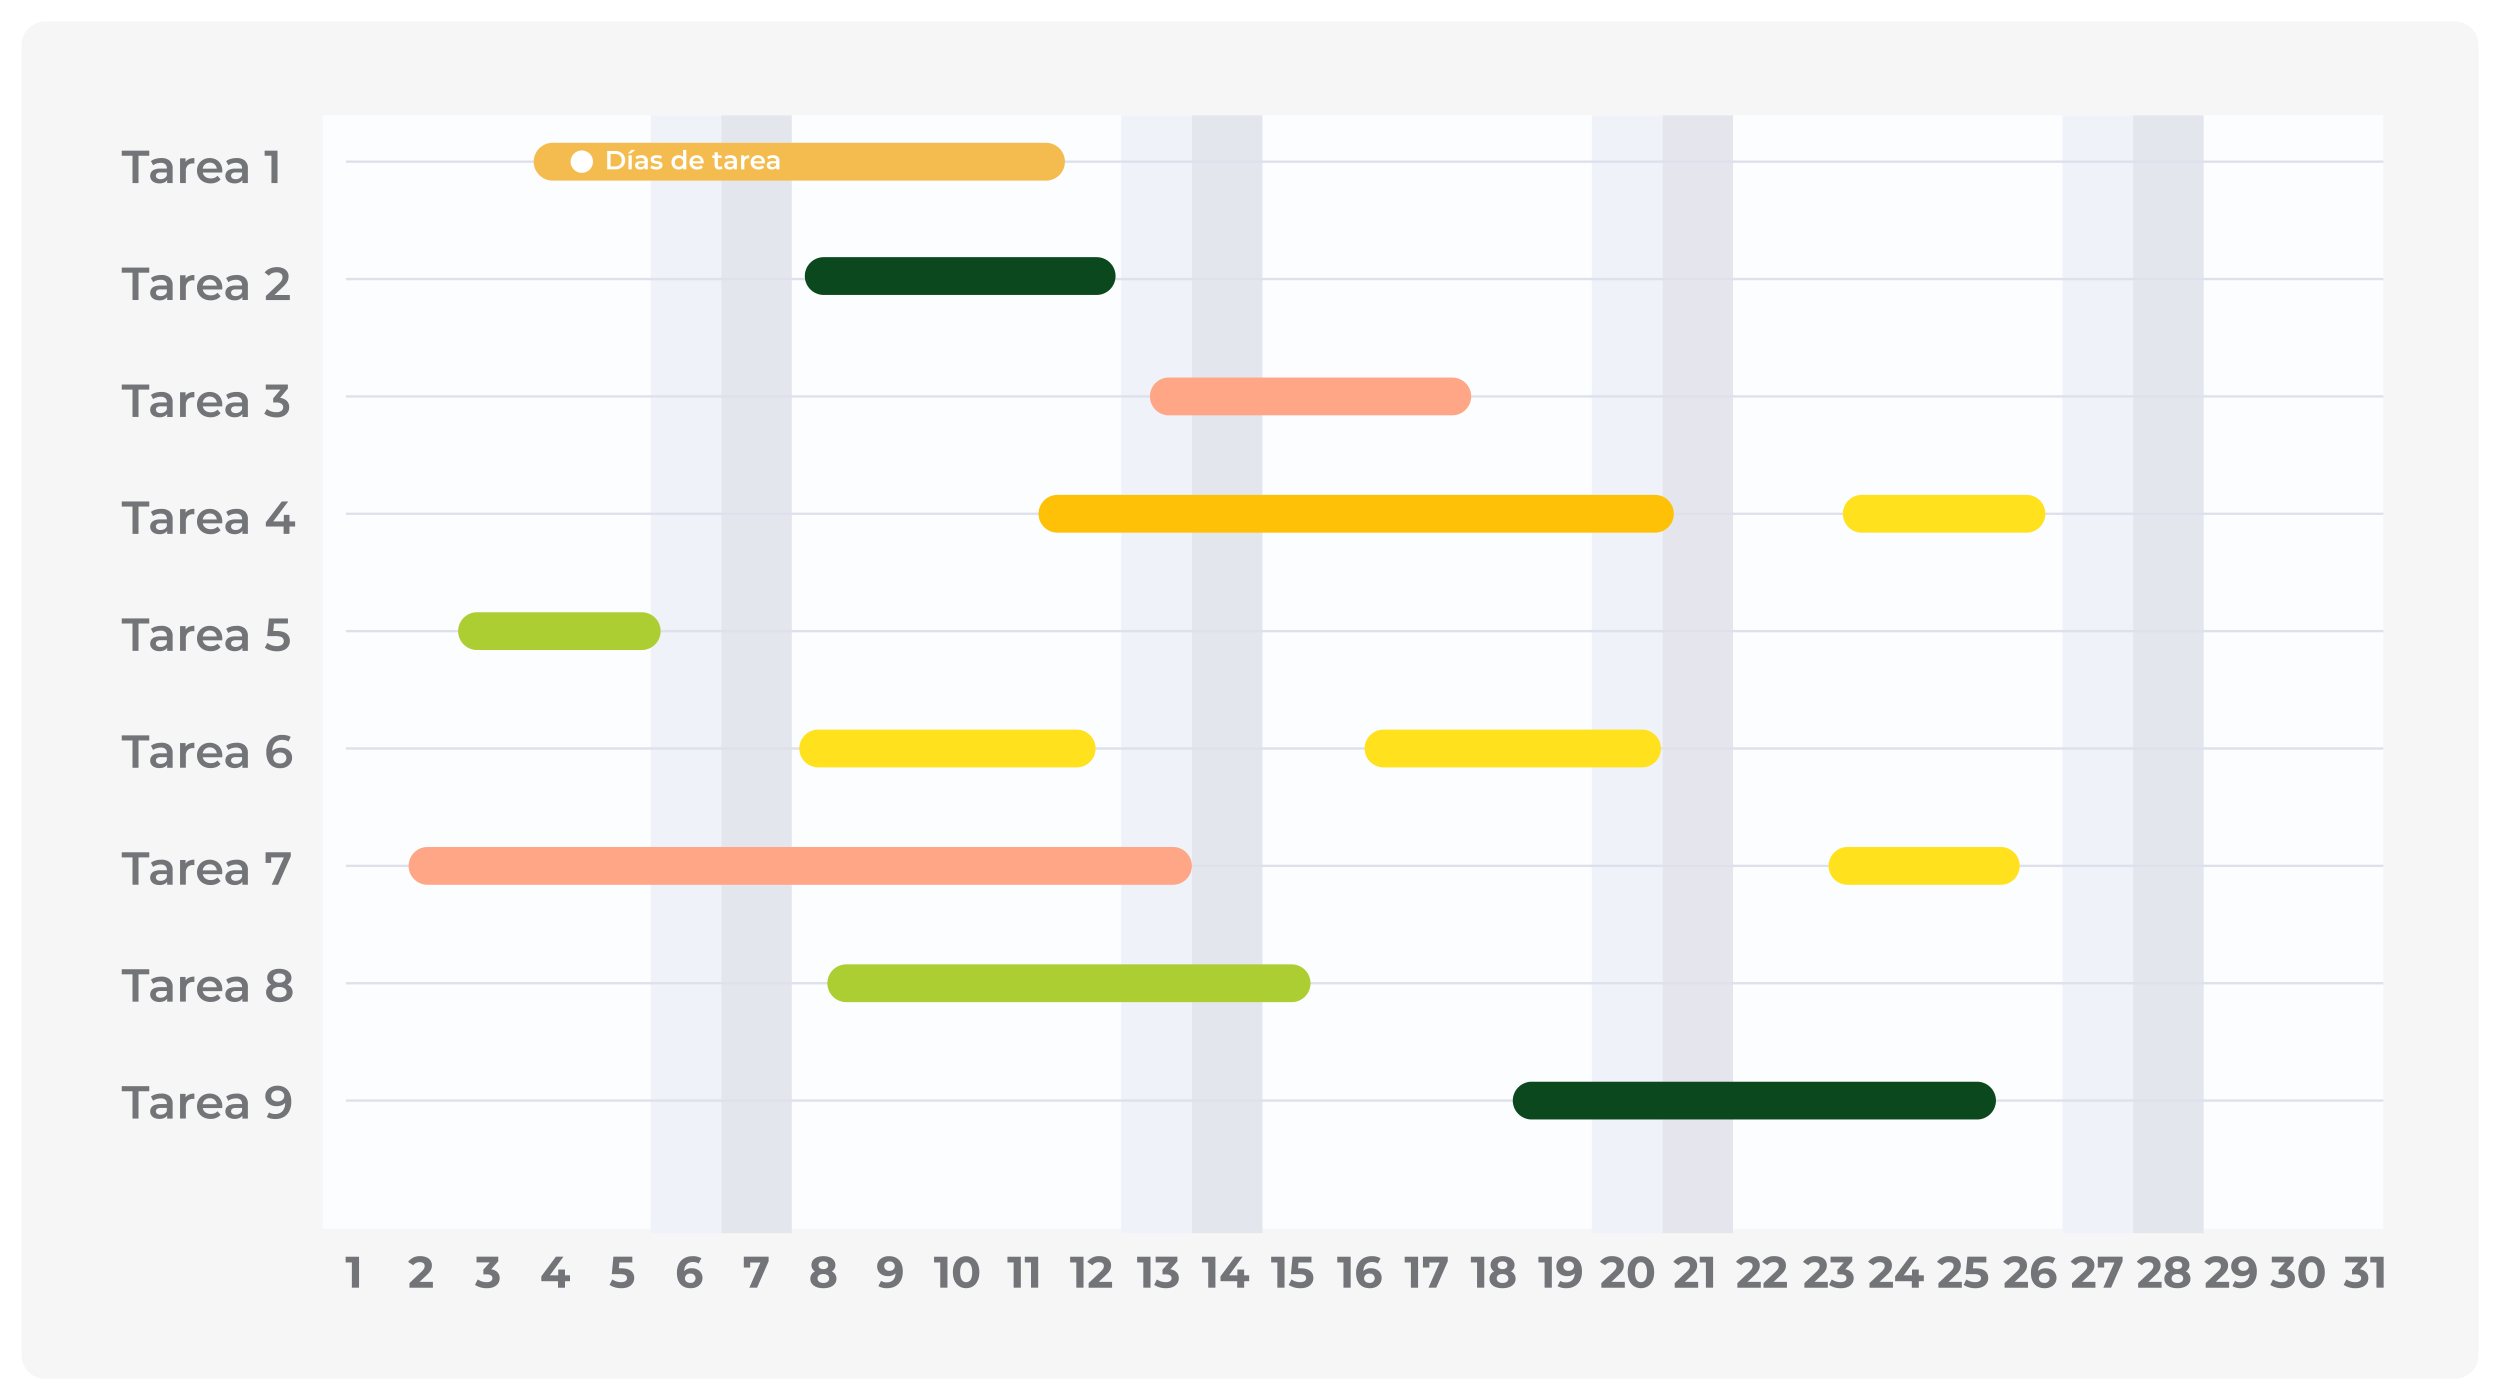 <svg xmlns="http://www.w3.org/2000/svg" xmlns:xlink="http://www.w3.org/1999/xlink" width="1048" height="587" viewBox="0 0 1048 587">
  <defs>
    <filter id="Trazado_643359" x="0" y="0" width="1048" height="587" filterUnits="userSpaceOnUse">
      <feOffset dy="3" input="SourceAlpha"/>
      <feGaussianBlur stdDeviation="3" result="blur"/>
      <feFlood flood-opacity="0.161"/>
      <feComposite operator="in" in2="blur"/>
      <feComposite in="SourceGraphic"/>
    </filter>
  </defs>
  <g id="Grupo_1004953" data-name="Grupo 1004953" transform="translate(-7475 -3417)">
    <g id="Grupo_1004952" data-name="Grupo 1004952">
      <g id="Grupo_1004951" data-name="Grupo 1004951">
        <g transform="matrix(1, 0, 0, 1, 7475, 3417)" filter="url(#Trazado_643359)">
          <path id="Trazado_643359-2" data-name="Trazado 643359" d="M10,0H1020a10,10,0,0,1,10,10V559a10,10,0,0,1-10,10H10A10,10,0,0,1,0,559V10A10,10,0,0,1,10,0Z" transform="translate(9 6)" fill="#f6f6f6"/>
        </g>
        <path id="Trazado_643360" data-name="Trazado 643360" d="M0,0H863.851V466.689H0Z" transform="translate(7610.25 3465.346)" fill="#fcfdff"/>
        <g id="Grupo_905467" data-name="Grupo 905467" transform="translate(7747.756 3465.346)">
          <rect id="Rectángulo_329973" data-name="Rectángulo 329973" width="29.592" height="468.594" fill="#eff2f9"/>
          <rect id="Rectángulo_329974" data-name="Rectángulo 329974" width="29.592" height="468.594" transform="translate(29.592)" fill="#e4e6ed"/>
        </g>
        <g id="Grupo_905468" data-name="Grupo 905468" transform="translate(7945.036 3465.346)">
          <rect id="Rectángulo_329975" data-name="Rectángulo 329975" width="29.592" height="468.594" fill="#eff2f9"/>
          <rect id="Rectángulo_329976" data-name="Rectángulo 329976" width="29.592" height="468.594" transform="translate(29.592)" fill="#e4e6ed"/>
        </g>
        <g id="Grupo_905470" data-name="Grupo 905470" transform="translate(8142.315 3465.346)" opacity="0.98">
          <g id="Grupo_905469" data-name="Grupo 905469">
            <rect id="Rectángulo_329977" data-name="Rectángulo 329977" width="29.592" height="468.594" fill="#eff2f9"/>
            <rect id="Rectángulo_329978" data-name="Rectángulo 329978" width="29.592" height="468.594" transform="translate(29.592)" fill="#e4e6ed"/>
          </g>
        </g>
        <g id="Grupo_905471" data-name="Grupo 905471" transform="translate(8339.595 3465.346)">
          <rect id="Rectángulo_329979" data-name="Rectángulo 329979" width="29.592" height="468.594" transform="translate(0)" fill="#eff2f9"/>
          <rect id="Rectángulo_329980" data-name="Rectángulo 329980" width="29.592" height="468.594" transform="translate(29.592)" fill="#e4e6ed"/>
        </g>
        <path id="Trazado_643361" data-name="Trazado 643361" d="M0,0H854.083" transform="translate(7620.018 3484.773)" fill="none" stroke="#dee1eb" stroke-width="1"/>
        <path id="Trazado_643362" data-name="Trazado 643362" d="M0,0H854.083" transform="translate(7620.018 3533.983)" fill="none" stroke="#dee1eb" stroke-width="1"/>
        <path id="Trazado_643363" data-name="Trazado 643363" d="M0,0H854.083" transform="translate(7620.018 3583.179)" fill="none" stroke="#dee1eb" stroke-width="1"/>
        <path id="Trazado_643364" data-name="Trazado 643364" d="M0,0H854.083" transform="translate(7620.018 3632.376)" fill="none" stroke="#dee1eb" stroke-width="1"/>
        <path id="Trazado_643365" data-name="Trazado 643365" d="M0,0H854.083" transform="translate(7620.018 3681.573)" fill="none" stroke="#dee1eb" stroke-width="1"/>
        <path id="Trazado_643366" data-name="Trazado 643366" d="M0,0H854.083" transform="translate(7620.018 3730.769)" fill="none" stroke="#dee1eb" stroke-width="1"/>
        <path id="Trazado_643367" data-name="Trazado 643367" d="M0,0H854.083" transform="translate(7620.018 3779.966)" fill="none" stroke="#dee1eb" stroke-width="1"/>
        <path id="Trazado_643368" data-name="Trazado 643368" d="M0,0H854.083" transform="translate(7620.018 3829.176)" fill="none" stroke="#dee1eb" stroke-width="1"/>
        <path id="Trazado_643369" data-name="Trazado 643369" d="M0,0H854.083" transform="translate(7620.018 3878.373)" fill="none" stroke="#dee1eb" stroke-width="1"/>
        <path id="Trazado_627588" data-name="Trazado 627588" d="M369.141,133.517H162.3a7.922,7.922,0,0,1-7.919-7.919h0a7.922,7.922,0,0,1,7.919-7.919H369.141a7.922,7.922,0,0,1,7.919,7.919h0A7.922,7.922,0,0,1,369.141,133.517Z" transform="translate(7544.357 3359.188)" fill="#f4bc4f"/>
        <path id="Trazado_627589" data-name="Trazado 627589" d="M351.922,313.067H243.569a7.922,7.922,0,0,1-7.919-7.919h0a7.922,7.922,0,0,1,7.919-7.919H351.922a7.922,7.922,0,0,1,7.919,7.919h0A7.914,7.914,0,0,1,351.922,313.067Z" transform="translate(7574.427 3425.621)" fill="#ffe11d"/>
        <path id="Trazado_627590" data-name="Trazado 627590" d="M524.9,313.067H416.549a7.922,7.922,0,0,1-7.919-7.919h0a7.922,7.922,0,0,1,7.919-7.919H524.9a7.922,7.922,0,0,1,7.919,7.919h0A7.9,7.9,0,0,1,524.9,313.067Z" transform="translate(7638.429 3425.621)" fill="#ffe11d"/>
        <path id="Trazado_627591" data-name="Trazado 627591" d="M359.671,168.507H245.249a7.922,7.922,0,0,1-7.919-7.919h0a7.922,7.922,0,0,1,7.919-7.919H359.671a7.922,7.922,0,0,1,7.919,7.919h0A7.922,7.922,0,0,1,359.671,168.507Z" transform="translate(7575.049 3372.134)" fill="#0b481e"/>
        <path id="Trazado_627592" data-name="Trazado 627592" d="M469.668,205.337H350.849a7.922,7.922,0,0,1-7.919-7.919h0a7.922,7.922,0,0,1,7.919-7.919h118.82a7.922,7.922,0,0,1,7.919,7.919h0A7.922,7.922,0,0,1,469.668,205.337Z" transform="translate(7614.12 3385.761)" fill="#ffa686"/>
        <path id="Trazado_627593" data-name="Trazado 627593" d="M436.515,348.987h-312.5a7.922,7.922,0,0,1-7.919-7.919h0a7.922,7.922,0,0,1,7.919-7.919h312.5a7.922,7.922,0,0,1,7.919,7.919h0A7.922,7.922,0,0,1,436.515,348.987Z" transform="translate(7530.194 3438.911)" fill="#ffa686"/>
        <path id="Trazado_627594" data-name="Trazado 627594" d="M438.852,384.9h-186.7a7.922,7.922,0,0,1-7.919-7.919h0a7.922,7.922,0,0,1,7.919-7.919h186.7a7.922,7.922,0,0,1,7.919,7.919h0A7.9,7.9,0,0,1,438.852,384.9Z" transform="translate(7577.602 3452.198)" fill="#adce32"/>
        <path id="Trazado_627595" data-name="Trazado 627595" d="M648.582,420.807h-186.7a7.922,7.922,0,0,1-7.919-7.919h0a7.922,7.922,0,0,1,7.919-7.919h186.7a7.923,7.923,0,0,1,7.919,7.919h0A7.923,7.923,0,0,1,648.582,420.807Z" transform="translate(7655.201 3465.484)" fill="#0b481e"/>
        <path id="Trazado_627596" data-name="Trazado 627596" d="M622.785,348.987H558.519a7.923,7.923,0,0,1-7.919-7.919h0a7.923,7.923,0,0,1,7.919-7.919h64.266a7.923,7.923,0,0,1,7.919,7.919h0A7.923,7.923,0,0,1,622.785,348.987Z" transform="translate(7690.958 3438.911)" fill="#ffe11d"/>
        <path id="Trazado_627597" data-name="Trazado 627597" d="M631.927,241.247H562.879a7.923,7.923,0,0,1-7.919-7.919h0a7.923,7.923,0,0,1,7.919-7.919h69.048a7.922,7.922,0,0,1,7.919,7.919h0A7.923,7.923,0,0,1,631.927,241.247Z" transform="translate(7692.57 3399.048)" fill="#ffe11d"/>
        <path id="Trazado_627598" data-name="Trazado 627598" d="M208.216,277.157H139.169a7.922,7.922,0,0,1-7.919-7.919h0a7.922,7.922,0,0,1,7.919-7.919h69.048a7.922,7.922,0,0,1,7.919,7.919h0A7.922,7.922,0,0,1,208.216,277.157Z" transform="translate(7535.799 3412.334)" fill="#adce32"/>
        <path id="Trazado_627599" data-name="Trazado 627599" d="M567.245,241.247H316.769a7.922,7.922,0,0,1-7.919-7.919h0a7.922,7.922,0,0,1,7.919-7.919H567.245a7.923,7.923,0,0,1,7.919,7.919h0A7.905,7.905,0,0,1,567.245,241.247Z" transform="translate(7601.511 3399.048)" fill="#ffc107"/>
        <path id="Trazado_627600" data-name="Trazado 627600" d="M102.447,458.51v13H99.433V460.935h-2.6v-2.411h5.617Z" transform="translate(7523.064 3485.294)" fill="#727478"/>
        <path id="Trazado_627601" data-name="Trazado 627601" d="M126.342,469.118v2.452h-9.823v-1.945l5.014-4.74c1.151-1.1,1.356-1.767,1.356-2.4,0-1.027-.7-1.617-2.082-1.617a3.16,3.16,0,0,0-2.685,1.3l-2.192-1.411a6.036,6.036,0,0,1,5.165-2.411c2.891,0,4.822,1.48,4.822,3.836,0,1.26-.356,2.411-2.178,4.11l-2.987,2.822Z" transform="translate(7530.131 3485.235)" fill="#727478"/>
        <path id="Trazado_627602" data-name="Trazado 627602" d="M146.753,467.542c0,2.192-1.685,4.192-5.384,4.192a8.94,8.94,0,0,1-4.959-1.4l1.165-2.3a6.33,6.33,0,0,0,3.713,1.165c1.507,0,2.425-.617,2.425-1.671,0-.986-.726-1.6-2.425-1.6h-1.37v-1.987l2.671-3.028h-5.535V458.5h9.1v1.945l-2.932,3.343C145.562,464.186,146.753,465.624,146.753,467.542Z" transform="translate(7537.708 3485.29)" fill="#727478"/>
        <path id="Trazado_627603" data-name="Trazado 627603" d="M168.742,468.785h-2.11v2.726H163.7v-2.726h-7v-2.028l6.124-8.247h3.151l-5.685,7.809h3.493V463.88h2.836v2.439h2.11v2.466Z" transform="translate(7545.216 3485.294)" fill="#727478"/>
        <path id="Trazado_627604" data-name="Trazado 627604" d="M187.927,467.429c0,2.3-1.685,4.3-5.4,4.3a9.006,9.006,0,0,1-4.959-1.4l1.192-2.3a6.287,6.287,0,0,0,3.7,1.165c1.507,0,2.425-.63,2.425-1.685,0-1.027-.671-1.685-3.028-1.685h-3.329l.671-7.316h7.932v2.411h-5.425l-.205,2.466h1.055C186.393,463.4,187.927,465.127,187.927,467.429Z" transform="translate(7552.938 3485.294)" fill="#727478"/>
        <path id="Trazado_627605" data-name="Trazado 627605" d="M208.917,467.461c0,2.658-2.178,4.329-4.918,4.329-3.589,0-5.809-2.247-5.809-6.439,0-4.494,2.713-7,6.631-7a7,7,0,0,1,3.617.89l-1.11,2.206a4.3,4.3,0,0,0-2.425-.644c-2.178,0-3.562,1.288-3.658,3.767a4.355,4.355,0,0,1,3.206-1.151C206.944,463.419,208.917,465.008,208.917,467.461Zm-2.918.151a1.956,1.956,0,0,0-2.206-1.945,2.037,2.037,0,0,0-2.247,1.945c0,1.11.836,1.932,2.288,1.932A1.939,1.939,0,0,0,206,467.611Z" transform="translate(7560.567 3485.235)" fill="#727478"/>
        <path id="Trazado_627606" data-name="Trazado 627606" d="M229.058,458.514v1.945L224.236,471.5h-3.261l4.658-10.549h-4.3v2.11H218.66V458.5h10.4Z" transform="translate(7568.141 3485.29)" fill="#727478"/>
        <path id="Trazado_627607" data-name="Trazado 627607" d="M249.966,467.8c0,2.452-2.192,3.987-5.494,3.987s-5.453-1.534-5.453-3.987a3.32,3.32,0,0,1,1.973-3.069,3.015,3.015,0,0,1-1.507-2.671c0-2.288,2.041-3.713,5-3.713,2.987,0,5.028,1.425,5.028,3.713a3.027,3.027,0,0,1-1.521,2.671A3.306,3.306,0,0,1,249.966,467.8Zm-3.055-.1c0-1.151-.945-1.863-2.452-1.863-1.48,0-2.411.712-2.411,1.863s.932,1.877,2.411,1.877C245.966,469.584,246.911,468.858,246.911,467.707Zm-4.452-5.521c0,.986.781,1.6,2,1.6,1.247,0,2.041-.616,2.041-1.6,0-1.027-.822-1.63-2.041-1.63S242.459,461.172,242.459,462.186Z" transform="translate(7575.674 3485.235)" fill="#727478"/>
        <path id="Trazado_627608" data-name="Trazado 627608" d="M270.214,464.789c0,4.494-2.685,7-6.631,7a6.984,6.984,0,0,1-3.6-.89l1.11-2.206a4.215,4.215,0,0,0,2.425.644c2.151,0,3.562-1.274,3.658-3.781a4.429,4.429,0,0,1-3.233,1.165c-2.507,0-4.48-1.6-4.48-4.042,0-2.658,2.178-4.329,4.918-4.329C268.009,458.35,270.214,460.6,270.214,464.789Zm-3.357-2.26a1.988,1.988,0,0,0-2.26-1.932,1.953,1.953,0,1,0,.041,3.877A2,2,0,0,0,266.858,462.529Z" transform="translate(7583.237 3485.235)" fill="#727478"/>
        <path id="Trazado_627609" data-name="Trazado 627609" d="M282.487,458.51v13h-3.014V460.935h-2.6v-2.411h5.617Z" transform="translate(7589.678 3485.294)" fill="#727478"/>
        <path id="Trazado_627610" data-name="Trazado 627610" d="M282.62,465.077c0-4.288,2.37-6.727,5.562-6.727s5.562,2.439,5.562,6.727-2.356,6.713-5.562,6.713C285,471.79,282.62,469.365,282.62,465.077Zm8.124,0c0-2.945-1.041-4.178-2.548-4.178-1.48,0-2.521,1.219-2.521,4.178s1.041,4.178,2.521,4.178C289.7,469.242,290.744,468.022,290.744,465.077Z" transform="translate(7591.806 3485.235)" fill="#727478"/>
        <path id="Trazado_627611" data-name="Trazado 627611" d="M304.947,458.51v13h-3.014V460.935h-2.6v-2.411h5.617Z" transform="translate(7597.988 3485.294)" fill="#727478"/>
        <path id="Trazado_627612" data-name="Trazado 627612" d="M310.257,458.51v13h-3.014V460.935h-2.6v-2.411h5.617Z" transform="translate(7599.953 3485.294)" fill="#727478"/>
        <path id="Trazado_627613" data-name="Trazado 627613" d="M324.127,458.51v13h-3.014V460.935h-2.6v-2.411h5.617Z" transform="translate(7605.085 3485.294)" fill="#727478"/>
        <path id="Trazado_627614" data-name="Trazado 627614" d="M334.162,469.118v2.452h-9.823v-1.945l5.014-4.74c1.151-1.1,1.356-1.767,1.356-2.4,0-1.027-.7-1.617-2.082-1.617a3.16,3.16,0,0,0-2.685,1.3l-2.192-1.411a6.036,6.036,0,0,1,5.165-2.411c2.891,0,4.822,1.48,4.822,3.836,0,1.26-.356,2.411-2.178,4.11l-2.987,2.822Z" transform="translate(7607.023 3485.235)" fill="#727478"/>
        <path id="Trazado_627615" data-name="Trazado 627615" d="M344.627,458.51v13h-3.014V460.935h-2.6v-2.411h5.617Z" transform="translate(7612.669 3485.294)" fill="#727478"/>
        <path id="Trazado_627616" data-name="Trazado 627616" d="M354.563,467.542c0,2.192-1.685,4.192-5.384,4.192a8.939,8.939,0,0,1-4.959-1.4l1.164-2.3A6.33,6.33,0,0,0,349.1,469.2c1.507,0,2.425-.617,2.425-1.671,0-.986-.726-1.6-2.425-1.6h-1.37v-1.987l2.672-3.028h-5.535V458.5h9.1v1.945l-2.932,3.343C353.372,464.186,354.563,465.624,354.563,467.542Z" transform="translate(7614.597 3485.29)" fill="#727478"/>
        <path id="Trazado_627617" data-name="Trazado 627617" d="M364.487,458.51v13h-3.014V460.935h-2.6v-2.411h5.617Z" transform="translate(7620.018 3485.294)" fill="#727478"/>
        <path id="Trazado_627618" data-name="Trazado 627618" d="M376.562,468.785h-2.11v2.726h-2.932v-2.726h-7v-2.028l6.124-8.247h3.151l-5.685,7.809H371.6V463.88h2.836v2.439h2.11v2.466Z" transform="translate(7622.108 3485.294)" fill="#727478"/>
        <path id="Trazado_627619" data-name="Trazado 627619" d="M385.637,458.51v13h-3.014V460.935h-2.6v-2.411h5.617Z" transform="translate(7627.843 3485.294)" fill="#727478"/>
        <path id="Trazado_627620" data-name="Trazado 627620" d="M395.737,467.429c0,2.3-1.685,4.3-5.4,4.3a9.006,9.006,0,0,1-4.959-1.4l1.192-2.3a6.287,6.287,0,0,0,3.7,1.165c1.507,0,2.425-.63,2.425-1.685,0-1.027-.671-1.685-3.028-1.685h-3.329l.671-7.316h7.932v2.411h-5.425l-.206,2.466h1.055C394.216,463.4,395.737,465.127,395.737,467.429Z" transform="translate(7629.827 3485.294)" fill="#727478"/>
        <path id="Trazado_627621" data-name="Trazado 627621" d="M405.867,458.51v13h-3.014V460.935h-2.6v-2.411h5.617Z" transform="translate(7635.328 3485.294)" fill="#727478"/>
        <path id="Trazado_627622" data-name="Trazado 627622" d="M416.737,467.461c0,2.658-2.178,4.329-4.918,4.329-3.589,0-5.809-2.247-5.809-6.439,0-4.494,2.713-7,6.631-7a7,7,0,0,1,3.617.89l-1.11,2.206a4.3,4.3,0,0,0-2.425-.644c-2.178,0-3.562,1.288-3.658,3.767a4.355,4.355,0,0,1,3.206-1.151C414.764,463.419,416.737,465.008,416.737,467.461Zm-2.918.151a1.956,1.956,0,0,0-2.206-1.945,2.037,2.037,0,0,0-2.247,1.945c0,1.11.836,1.932,2.288,1.932A1.939,1.939,0,0,0,413.819,467.611Z" transform="translate(7637.459 3485.235)" fill="#727478"/>
        <path id="Trazado_627623" data-name="Trazado 627623" d="M426.5,458.51v13h-3.014V460.935h-2.6v-2.411H426.5Z" transform="translate(7642.961 3485.294)" fill="#727478"/>
        <path id="Trazado_627624" data-name="Trazado 627624" d="M436.868,458.514v1.945L432.046,471.5h-3.261l4.658-10.549h-4.3v2.11H426.47V458.5h10.4Z" transform="translate(7645.03 3485.29)" fill="#727478"/>
        <path id="Trazado_627625" data-name="Trazado 627625" d="M446.747,458.51v13h-3.014V460.935h-2.6v-2.411h5.617Z" transform="translate(7650.454 3485.294)" fill="#727478"/>
        <path id="Trazado_627626" data-name="Trazado 627626" d="M457.776,467.8c0,2.452-2.192,3.987-5.494,3.987s-5.453-1.534-5.453-3.987a3.32,3.32,0,0,1,1.973-3.069,3.014,3.014,0,0,1-1.507-2.671c0-2.288,2.041-3.713,5-3.713,2.987,0,5.028,1.425,5.028,3.713a3.027,3.027,0,0,1-1.521,2.671A3.306,3.306,0,0,1,457.776,467.8Zm-3.041-.1c0-1.151-.945-1.863-2.452-1.863-1.48,0-2.411.712-2.411,1.863s.932,1.877,2.411,1.877C453.79,469.584,454.735,468.858,454.735,467.707Zm-4.452-5.521c0,.986.781,1.6,2,1.6,1.247,0,2.041-.616,2.041-1.6,0-1.027-.822-1.63-2.041-1.63S450.282,461.172,450.282,462.186Z" transform="translate(7652.563 3485.235)" fill="#727478"/>
        <path id="Trazado_627627" data-name="Trazado 627627" d="M467.417,458.51v13H464.4V460.935h-2.6v-2.411h5.617Z" transform="translate(7658.102 3485.294)" fill="#727478"/>
        <path id="Trazado_627628" data-name="Trazado 627628" d="M478.031,464.789c0,4.494-2.685,7-6.631,7a6.984,6.984,0,0,1-3.6-.89l1.11-2.206a4.231,4.231,0,0,0,2.439.644c2.151,0,3.562-1.274,3.658-3.781a4.429,4.429,0,0,1-3.233,1.165c-2.507,0-4.48-1.6-4.48-4.042,0-2.658,2.178-4.329,4.918-4.329C475.825,458.35,478.031,460.6,478.031,464.789Zm-3.357-2.26a1.988,1.988,0,0,0-2.26-1.932,1.953,1.953,0,1,0,.027,3.877A2.017,2.017,0,0,0,474.674,462.529Z" transform="translate(7660.133 3485.235)" fill="#727478"/>
        <path id="Trazado_627629" data-name="Trazado 627629" d="M491.042,469.118v2.452h-9.823v-1.945l5.014-4.74c1.151-1.1,1.356-1.767,1.356-2.4,0-1.027-.7-1.617-2.082-1.617a3.16,3.16,0,0,0-2.685,1.3l-2.192-1.411a6.036,6.036,0,0,1,5.165-2.411c2.891,0,4.822,1.48,4.822,3.836,0,1.26-.356,2.411-2.178,4.11l-2.987,2.822Z" transform="translate(7665.069 3485.235)" fill="#727478"/>
        <path id="Trazado_627630" data-name="Trazado 627630" d="M489.11,465.077c0-4.288,2.37-6.727,5.562-6.727s5.562,2.439,5.562,6.727-2.356,6.713-5.562,6.713C491.494,471.79,489.11,469.365,489.11,465.077Zm8.11,0c0-2.945-1.041-4.178-2.548-4.178-1.48,0-2.521,1.219-2.521,4.178s1.041,4.178,2.521,4.178C496.193,469.242,497.22,468.022,497.22,465.077Z" transform="translate(7668.206 3485.235)" fill="#727478"/>
        <path id="Trazado_627631" data-name="Trazado 627631" d="M513.492,469.118v2.452h-9.823v-1.945l5.014-4.74c1.151-1.1,1.356-1.767,1.356-2.4,0-1.027-.712-1.617-2.082-1.617a3.16,3.16,0,0,0-2.685,1.3l-2.192-1.411a6.036,6.036,0,0,1,5.165-2.411c2.891,0,4.822,1.48,4.822,3.836,0,1.26-.356,2.411-2.165,4.11l-2.987,2.822Z" transform="translate(7673.375 3485.235)" fill="#727478"/>
        <path id="Trazado_627632" data-name="Trazado 627632" d="M516.767,458.51v13h-3.014V460.935h-2.6v-2.411h5.617Z" transform="translate(7676.361 3485.294)" fill="#727478"/>
        <path id="Trazado_627633" data-name="Trazado 627633" d="M532.662,469.118v2.452h-9.823v-1.945l5.014-4.74c1.151-1.1,1.356-1.767,1.356-2.4,0-1.027-.712-1.617-2.082-1.617a3.16,3.16,0,0,0-2.685,1.3l-2.192-1.411a6.036,6.036,0,0,1,5.165-2.411c2.891,0,4.822,1.48,4.822,3.836,0,1.26-.356,2.411-2.165,4.11l-2.987,2.822Z" transform="translate(7680.468 3485.235)" fill="#727478"/>
        <path id="Trazado_627634" data-name="Trazado 627634" d="M540.662,469.118v2.452h-9.823v-1.945l5.014-4.74c1.151-1.1,1.356-1.767,1.356-2.4,0-1.027-.7-1.617-2.082-1.617a3.16,3.16,0,0,0-2.685,1.3l-2.192-1.411a6.036,6.036,0,0,1,5.165-2.411c2.891,0,4.822,1.48,4.822,3.836,0,1.26-.356,2.411-2.178,4.11l-2.987,2.822Z" transform="translate(7683.428 3485.235)" fill="#727478"/>
        <path id="Trazado_627635" data-name="Trazado 627635" d="M553.172,469.118v2.452h-9.823v-1.945l5.014-4.74c1.151-1.1,1.356-1.767,1.356-2.4,0-1.027-.7-1.617-2.082-1.617a3.16,3.16,0,0,0-2.685,1.3l-2.192-1.411a6.036,6.036,0,0,1,5.165-2.411c2.891,0,4.822,1.48,4.822,3.836,0,1.26-.356,2.411-2.178,4.11l-2.987,2.822Z" transform="translate(7688.057 3485.235)" fill="#727478"/>
        <path id="Trazado_627636" data-name="Trazado 627636" d="M561.064,467.542c0,2.192-1.685,4.192-5.384,4.192a8.94,8.94,0,0,1-4.959-1.4l1.164-2.3A6.329,6.329,0,0,0,555.6,469.2c1.507,0,2.425-.617,2.425-1.671,0-.986-.726-1.6-2.425-1.6h-1.37v-1.987l2.672-3.028h-5.535V458.5h9.1v1.945l-2.932,3.343C559.872,464.186,561.064,465.624,561.064,467.542Z" transform="translate(7691.001 3485.29)" fill="#727478"/>
        <path id="Trazado_627637" data-name="Trazado 627637" d="M573.092,469.118v2.452h-9.823v-1.945l5.014-4.74c1.151-1.1,1.356-1.767,1.356-2.4,0-1.027-.7-1.617-2.082-1.617a3.16,3.16,0,0,0-2.685,1.3l-2.192-1.411a6.036,6.036,0,0,1,5.165-2.411c2.891,0,4.822,1.48,4.822,3.836,0,1.26-.356,2.411-2.178,4.11l-2.987,2.822Z" transform="translate(7695.427 3485.235)" fill="#727478"/>
        <path id="Trazado_627638" data-name="Trazado 627638" d="M582.992,468.785h-2.11v2.726h-2.932v-2.726h-7v-2.028l6.124-8.247h3.151l-5.686,7.809h3.493V463.88h2.836v2.439h2.11v2.466Z" transform="translate(7698.487 3485.294)" fill="#727478"/>
        <path id="Trazado_627639" data-name="Trazado 627639" d="M594.182,469.118v2.452h-9.823v-1.945l5.014-4.74c1.151-1.1,1.356-1.767,1.356-2.4,0-1.027-.7-1.617-2.082-1.617a3.16,3.16,0,0,0-2.685,1.3l-2.192-1.411a6.036,6.036,0,0,1,5.165-2.411c2.891,0,4.822,1.48,4.822,3.836,0,1.26-.356,2.411-2.178,4.11l-2.987,2.822Z" transform="translate(7703.23 3485.235)" fill="#727478"/>
        <path id="Trazado_627640" data-name="Trazado 627640" d="M602.237,467.429c0,2.3-1.685,4.3-5.4,4.3a9.006,9.006,0,0,1-4.959-1.4l1.192-2.3a6.287,6.287,0,0,0,3.7,1.165c1.507,0,2.425-.63,2.425-1.685,0-1.027-.671-1.685-3.028-1.685h-3.329l.671-7.316h7.932v2.411h-5.425l-.206,2.466h1.055C600.717,463.4,602.237,465.127,602.237,467.429Z" transform="translate(7706.231 3485.294)" fill="#727478"/>
        <path id="Trazado_627641" data-name="Trazado 627641" d="M614.422,469.118v2.452H604.6v-1.945l5.014-4.74c1.151-1.1,1.356-1.767,1.356-2.4,0-1.027-.7-1.617-2.082-1.617a3.16,3.16,0,0,0-2.685,1.3l-2.192-1.411a6.036,6.036,0,0,1,5.165-2.411c2.891,0,4.822,1.48,4.822,3.836,0,1.26-.356,2.411-2.178,4.11l-2.987,2.822Z" transform="translate(7710.719 3485.235)" fill="#727478"/>
        <path id="Trazado_627642" data-name="Trazado 627642" d="M623.227,467.461c0,2.658-2.178,4.329-4.918,4.329-3.589,0-5.809-2.247-5.809-6.439,0-4.494,2.713-7,6.631-7a7,7,0,0,1,3.617.89l-1.11,2.206a4.3,4.3,0,0,0-2.425-.644c-2.178,0-3.562,1.288-3.658,3.767a4.355,4.355,0,0,1,3.206-1.151C621.254,463.419,623.227,465.008,623.227,467.461Zm-2.918.151a1.956,1.956,0,0,0-2.206-1.945,2.037,2.037,0,0,0-2.247,1.945c0,1.11.836,1.932,2.288,1.932A1.939,1.939,0,0,0,620.309,467.611Z" transform="translate(7713.86 3485.235)" fill="#727478"/>
        <path id="Trazado_627643" data-name="Trazado 627643" d="M635.052,469.118v2.452h-9.823v-1.945l5.014-4.74c1.151-1.1,1.356-1.767,1.356-2.4,0-1.027-.712-1.617-2.082-1.617a3.16,3.16,0,0,0-2.685,1.3l-2.192-1.411a6.036,6.036,0,0,1,5.165-2.411c2.891,0,4.822,1.48,4.822,3.836,0,1.26-.356,2.411-2.165,4.11l-2.987,2.822Z" transform="translate(7718.352 3485.235)" fill="#727478"/>
        <path id="Trazado_627644" data-name="Trazado 627644" d="M643.358,458.514v1.945L638.536,471.5h-3.261l4.658-10.549h-4.3v2.11H632.96V458.5h10.4Z" transform="translate(7721.431 3485.29)" fill="#727478"/>
        <path id="Trazado_627645" data-name="Trazado 627645" d="M655.292,469.118v2.452h-9.823v-1.945l5.014-4.74c1.151-1.1,1.356-1.767,1.356-2.4,0-1.027-.712-1.617-2.082-1.617a3.16,3.16,0,0,0-2.685,1.3l-2.192-1.411a6.036,6.036,0,0,1,5.165-2.411c2.891,0,4.822,1.48,4.822,3.836,0,1.26-.356,2.411-2.165,4.11l-2.987,2.822Z" transform="translate(7725.841 3485.235)" fill="#727478"/>
        <path id="Trazado_627646" data-name="Trazado 627646" d="M664.276,467.8c0,2.452-2.192,3.987-5.494,3.987s-5.453-1.534-5.453-3.987a3.32,3.32,0,0,1,1.973-3.069,3.014,3.014,0,0,1-1.507-2.671c0-2.288,2.041-3.713,5-3.713,2.987,0,5.028,1.425,5.028,3.713a3.027,3.027,0,0,1-1.521,2.671A3.284,3.284,0,0,1,664.276,467.8Zm-3.042-.1c0-1.151-.945-1.863-2.452-1.863-1.48,0-2.411.712-2.411,1.863s.932,1.877,2.411,1.877C660.29,469.584,661.235,468.858,661.235,467.707Zm-4.453-5.521c0,.986.781,1.6,2,1.6,1.247,0,2.041-.616,2.041-1.6,0-1.027-.822-1.63-2.041-1.63S656.782,461.172,656.782,462.186Z" transform="translate(7728.967 3485.235)" fill="#727478"/>
        <path id="Trazado_627647" data-name="Trazado 627647" d="M675.962,469.118v2.452h-9.823v-1.945l5.014-4.74c1.151-1.1,1.356-1.767,1.356-2.4,0-1.027-.712-1.617-2.082-1.617a3.16,3.16,0,0,0-2.685,1.3l-2.192-1.411a6.036,6.036,0,0,1,5.165-2.411c2.891,0,4.823,1.48,4.823,3.836,0,1.26-.356,2.411-2.165,4.11l-2.987,2.822Z" transform="translate(7733.488 3485.235)" fill="#727478"/>
        <path id="Trazado_627648" data-name="Trazado 627648" d="M684.534,464.789c0,4.494-2.685,7-6.631,7a6.984,6.984,0,0,1-3.6-.89l1.11-2.206a4.216,4.216,0,0,0,2.425.644c2.151,0,3.562-1.274,3.658-3.781a4.429,4.429,0,0,1-3.233,1.165c-2.507,0-4.48-1.6-4.48-4.042,0-2.658,2.178-4.329,4.918-4.329C682.329,458.35,684.534,460.6,684.534,464.789Zm-3.356-2.26a1.988,1.988,0,0,0-2.261-1.932,1.953,1.953,0,1,0,.041,3.877A2.012,2.012,0,0,0,681.178,462.529Z" transform="translate(7736.533 3485.235)" fill="#727478"/>
        <path id="Trazado_627649" data-name="Trazado 627649" d="M696.083,467.542c0,2.192-1.685,4.192-5.384,4.192a8.939,8.939,0,0,1-4.959-1.4l1.164-2.3a6.329,6.329,0,0,0,3.713,1.165c1.507,0,2.425-.617,2.425-1.671,0-.986-.726-1.6-2.425-1.6h-1.37v-1.987l2.672-3.028h-5.535V458.5h9.1v1.945l-2.932,3.343C694.892,464.186,696.083,465.624,696.083,467.542Z" transform="translate(7740.958 3485.29)" fill="#727478"/>
        <path id="Trazado_627650" data-name="Trazado 627650" d="M694.31,465.077c0-4.288,2.37-6.727,5.562-6.727s5.562,2.439,5.562,6.727-2.356,6.713-5.562,6.713S694.31,469.365,694.31,465.077Zm8.11,0c0-2.945-1.041-4.178-2.548-4.178-1.48,0-2.521,1.219-2.521,4.178s1.041,4.178,2.521,4.178C701.379,469.242,702.42,468.022,702.42,465.077Z" transform="translate(7744.129 3485.235)" fill="#727478"/>
        <path id="Trazado_627651" data-name="Trazado 627651" d="M718.544,467.542c0,2.192-1.685,4.192-5.384,4.192a8.94,8.94,0,0,1-4.959-1.4l1.164-2.3a6.33,6.33,0,0,0,3.713,1.165c1.507,0,2.439-.617,2.439-1.671,0-.986-.726-1.6-2.439-1.6h-1.37v-1.987l2.672-3.028h-5.535V458.5h9.1v1.945l-2.932,3.343C717.352,464.186,718.544,465.624,718.544,467.542Z" transform="translate(7749.269 3485.29)" fill="#727478"/>
        <path id="Trazado_627652" data-name="Trazado 627652" d="M721.947,458.51v13h-3.014V460.935h-2.6v-2.411h5.617Z" transform="translate(7752.277 3485.294)" fill="#727478"/>
        <path id="Trazado_627653" data-name="Trazado 627653" d="M32.827,133.67V122.217H28.32V120.08H39.855v2.137H35.348V133.67Z" transform="translate(7497.716 3360.076)" fill="#727478"/>
        <path id="Trazado_627654" data-name="Trazado 627654" d="M40.883,132.967a4.977,4.977,0,0,1-2.041-.4,3.006,3.006,0,0,1-1.343-1.11,2.8,2.8,0,0,1-.479-1.6,3.037,3.037,0,0,1,.411-1.575,2.834,2.834,0,0,1,1.37-1.11,6.452,6.452,0,0,1,2.521-.411h3.014v1.617H41.514a2.582,2.582,0,0,0-1.671.4,1.342,1.342,0,0,0,.1,2.041,2.376,2.376,0,0,0,1.452.384,3.173,3.173,0,0,0,1.6-.411,2.263,2.263,0,0,0,1.014-1.206l.411,1.452a2.662,2.662,0,0,1-1.247,1.411A4.454,4.454,0,0,1,40.883,132.967Zm3.261-.137v-2.1l-.137-.452v-3.672a2.156,2.156,0,0,0-.644-1.658,2.755,2.755,0,0,0-1.945-.589,5.665,5.665,0,0,0-1.712.274,4.268,4.268,0,0,0-1.425.754l-.945-1.767a5.7,5.7,0,0,1,1.986-.959,8.725,8.725,0,0,1,2.4-.315,5.067,5.067,0,0,1,3.48,1.082,4.175,4.175,0,0,1,1.233,3.329v6.069Z" transform="translate(7500.935 3360.916)" fill="#727478"/>
        <path id="Trazado_627655" data-name="Trazado 627655" d="M46.16,132.834V122.463h2.315v2.85l-.274-.836a3.246,3.246,0,0,1,1.466-1.589,5.244,5.244,0,0,1,2.493-.548v2.315c-.11-.027-.205-.041-.288-.055s-.178-.014-.274-.014a3,3,0,0,0-2.192.808,3.22,3.22,0,0,0-.822,2.4v5.042Z" transform="translate(7504.316 3360.912)" fill="#727478"/>
        <path id="Trazado_627656" data-name="Trazado 627656" d="M57.077,132.967a6.355,6.355,0,0,1-3.014-.685,5.118,5.118,0,0,1-2-1.891,5.24,5.24,0,0,1-.712-2.74,5.422,5.422,0,0,1,.685-2.74,4.917,4.917,0,0,1,1.9-1.877,5.563,5.563,0,0,1,2.767-.685,5.468,5.468,0,0,1,2.7.658,4.688,4.688,0,0,1,1.863,1.863,5.717,5.717,0,0,1,.685,2.836,2.981,2.981,0,0,1-.014.342,3.359,3.359,0,0,1-.027.37H53.268V126.8h7.357l-.945.507a2.982,2.982,0,0,0-.37-1.576,2.923,2.923,0,0,0-1.055-1.069,3.019,3.019,0,0,0-1.548-.384,3.07,3.07,0,0,0-1.562.384,2.764,2.764,0,0,0-1.055,1.082,3.4,3.4,0,0,0-.384,1.617v.384a3.129,3.129,0,0,0,.425,1.644,2.865,2.865,0,0,0,1.206,1.11,3.914,3.914,0,0,0,1.781.384,4.365,4.365,0,0,0,1.575-.274,3.43,3.43,0,0,0,1.247-.849l1.3,1.493a4.51,4.51,0,0,1-1.754,1.247A5.826,5.826,0,0,1,57.077,132.967Z" transform="translate(7506.237 3360.916)" fill="#727478"/>
        <path id="Trazado_627657" data-name="Trazado 627657" d="M63.893,132.967a4.977,4.977,0,0,1-2.041-.4,3.006,3.006,0,0,1-1.343-1.11,2.8,2.8,0,0,1-.479-1.6,3.037,3.037,0,0,1,.411-1.575,2.834,2.834,0,0,1,1.37-1.11,6.452,6.452,0,0,1,2.521-.411h3.014v1.617H64.51a2.582,2.582,0,0,0-1.671.4,1.342,1.342,0,0,0,.1,2.041,2.376,2.376,0,0,0,1.452.384,3.173,3.173,0,0,0,1.6-.411A2.263,2.263,0,0,0,67,129.584l.411,1.452a2.662,2.662,0,0,1-1.247,1.411A4.335,4.335,0,0,1,63.893,132.967Zm3.274-.137v-2.1l-.137-.452v-3.672a2.156,2.156,0,0,0-.644-1.658,2.755,2.755,0,0,0-1.945-.589,5.665,5.665,0,0,0-1.712.274,4.268,4.268,0,0,0-1.425.754l-.945-1.767a5.7,5.7,0,0,1,1.986-.959,8.725,8.725,0,0,1,2.4-.315,5.067,5.067,0,0,1,3.48,1.082,4.175,4.175,0,0,1,1.233,3.329v6.069Z" transform="translate(7509.448 3360.916)" fill="#727478"/>
        <path id="Trazado_627658" data-name="Trazado 627658" d="M74.9,133.667V121.049l1.11,1.151H72.04v-2.11h5.4v13.577Z" transform="translate(7513.892 3360.08)" fill="#727478"/>
        <path id="Trazado_627659" data-name="Trazado 627659" d="M32.827,169.45V158H28.32V155.86H39.855V158H35.348V169.45Z" transform="translate(7497.716 3373.314)" fill="#727478"/>
        <path id="Trazado_627660" data-name="Trazado 627660" d="M40.883,168.747a4.977,4.977,0,0,1-2.041-.4,3.006,3.006,0,0,1-1.343-1.11,2.8,2.8,0,0,1-.479-1.6,3.037,3.037,0,0,1,.411-1.576,2.834,2.834,0,0,1,1.37-1.11,6.452,6.452,0,0,1,2.521-.411h3.014v1.617H41.514a2.582,2.582,0,0,0-1.671.4,1.342,1.342,0,0,0,.1,2.041,2.377,2.377,0,0,0,1.452.384,3.173,3.173,0,0,0,1.6-.411,2.263,2.263,0,0,0,1.014-1.206l.411,1.452a2.662,2.662,0,0,1-1.247,1.411A4.454,4.454,0,0,1,40.883,168.747Zm3.261-.137v-2.1l-.137-.452v-3.672a2.156,2.156,0,0,0-.644-1.658,2.755,2.755,0,0,0-1.945-.589,5.665,5.665,0,0,0-1.712.274,4.268,4.268,0,0,0-1.425.753l-.945-1.767a5.705,5.705,0,0,1,1.986-.959,8.725,8.725,0,0,1,2.4-.315,5.067,5.067,0,0,1,3.48,1.082,4.175,4.175,0,0,1,1.233,3.329v6.083H44.144Z" transform="translate(7500.935 3374.154)" fill="#727478"/>
        <path id="Trazado_627661" data-name="Trazado 627661" d="M46.16,168.614V158.243h2.315v2.85l-.274-.836a3.246,3.246,0,0,1,1.466-1.589,5.244,5.244,0,0,1,2.493-.548v2.315c-.11-.027-.205-.041-.288-.055s-.178-.014-.274-.014a3,3,0,0,0-2.192.808,3.22,3.22,0,0,0-.822,2.4V168.6H46.16Z" transform="translate(7504.316 3374.151)" fill="#727478"/>
        <path id="Trazado_627662" data-name="Trazado 627662" d="M57.077,168.747a6.354,6.354,0,0,1-3.014-.685,5.118,5.118,0,0,1-2-1.891,5.24,5.24,0,0,1-.712-2.74,5.422,5.422,0,0,1,.685-2.74,4.917,4.917,0,0,1,1.9-1.877,5.563,5.563,0,0,1,2.767-.685,5.469,5.469,0,0,1,2.7.658,4.689,4.689,0,0,1,1.863,1.863,5.717,5.717,0,0,1,.685,2.836,2.981,2.981,0,0,1-.014.342,3.36,3.36,0,0,1-.027.37H53.268v-1.617h7.357l-.945.507a2.982,2.982,0,0,0-.37-1.575,2.923,2.923,0,0,0-1.055-1.069,3.019,3.019,0,0,0-1.548-.384,3.07,3.07,0,0,0-1.562.384,2.764,2.764,0,0,0-1.055,1.082,3.4,3.4,0,0,0-.384,1.617v.384a3.129,3.129,0,0,0,.425,1.644,2.865,2.865,0,0,0,1.206,1.11,3.914,3.914,0,0,0,1.781.384,4.365,4.365,0,0,0,1.575-.274,3.43,3.43,0,0,0,1.247-.849l1.3,1.493a4.51,4.51,0,0,1-1.754,1.247A5.826,5.826,0,0,1,57.077,168.747Z" transform="translate(7506.237 3374.154)" fill="#727478"/>
        <path id="Trazado_627663" data-name="Trazado 627663" d="M63.893,168.747a4.977,4.977,0,0,1-2.041-.4,3.006,3.006,0,0,1-1.343-1.11,2.8,2.8,0,0,1-.479-1.6,3.037,3.037,0,0,1,.411-1.576,2.834,2.834,0,0,1,1.37-1.11,6.452,6.452,0,0,1,2.521-.411h3.014v1.617H64.51a2.582,2.582,0,0,0-1.671.4,1.342,1.342,0,0,0,.1,2.041,2.377,2.377,0,0,0,1.452.384,3.173,3.173,0,0,0,1.6-.411A2.263,2.263,0,0,0,67,165.364l.411,1.452a2.662,2.662,0,0,1-1.247,1.411A4.335,4.335,0,0,1,63.893,168.747Zm3.274-.137v-2.1l-.137-.452v-3.672a2.156,2.156,0,0,0-.644-1.658,2.755,2.755,0,0,0-1.945-.589,5.665,5.665,0,0,0-1.712.274,4.268,4.268,0,0,0-1.425.753l-.945-1.767a5.705,5.705,0,0,1,1.986-.959,8.725,8.725,0,0,1,2.4-.315,5.067,5.067,0,0,1,3.48,1.082,4.175,4.175,0,0,1,1.233,3.329v6.083H67.168Z" transform="translate(7509.448 3374.154)" fill="#727478"/>
        <path id="Trazado_627664" data-name="Trazado 627664" d="M72.557,169.5v-1.685l5.4-5.124a7.586,7.586,0,0,0,1.014-1.123,3.012,3.012,0,0,0,.438-.9,3.245,3.245,0,0,0,.11-.781,1.776,1.776,0,0,0-.644-1.452A2.946,2.946,0,0,0,77,157.912a4.46,4.46,0,0,0-1.795.343,3.6,3.6,0,0,0-1.384,1.069l-1.767-1.356a5.256,5.256,0,0,1,2.151-1.658,7.4,7.4,0,0,1,3.014-.589,6.5,6.5,0,0,1,2.576.48,3.861,3.861,0,0,1,1.685,1.343,3.611,3.611,0,0,1,.589,2.082,4.828,4.828,0,0,1-.178,1.315,4.974,4.974,0,0,1-.658,1.37,10.433,10.433,0,0,1-1.411,1.617l-4.644,4.411-.521-.945H82.6v2.137H72.557Z" transform="translate(7513.896 3373.263)" fill="#727478"/>
        <path id="Trazado_627665" data-name="Trazado 627665" d="M32.827,205.23V193.777H28.32V191.64H39.855v2.137H35.348V205.23Z" transform="translate(7497.716 3386.553)" fill="#727478"/>
        <path id="Trazado_627666" data-name="Trazado 627666" d="M40.883,204.527a4.978,4.978,0,0,1-2.041-.4,3.006,3.006,0,0,1-1.343-1.11,2.8,2.8,0,0,1-.479-1.6,3.037,3.037,0,0,1,.411-1.575,2.834,2.834,0,0,1,1.37-1.11,6.452,6.452,0,0,1,2.521-.411h3.014v1.617H41.514a2.582,2.582,0,0,0-1.671.4,1.343,1.343,0,0,0,.1,2.041,2.377,2.377,0,0,0,1.452.384,3.173,3.173,0,0,0,1.6-.411,2.263,2.263,0,0,0,1.014-1.206l.411,1.452a2.662,2.662,0,0,1-1.247,1.411A4.454,4.454,0,0,1,40.883,204.527Zm3.261-.137v-2.1l-.137-.452v-3.672a2.156,2.156,0,0,0-.644-1.658,2.755,2.755,0,0,0-1.945-.589,5.665,5.665,0,0,0-1.712.274,4.268,4.268,0,0,0-1.425.753l-.945-1.767a5.7,5.7,0,0,1,1.986-.959,8.724,8.724,0,0,1,2.4-.315,5.067,5.067,0,0,1,3.48,1.082,4.175,4.175,0,0,1,1.233,3.329V204.4H44.144Z" transform="translate(7500.935 3387.393)" fill="#727478"/>
        <path id="Trazado_627667" data-name="Trazado 627667" d="M46.16,204.39V194.033h2.315v2.85l-.274-.836a3.247,3.247,0,0,1,1.466-1.589,5.244,5.244,0,0,1,2.493-.548v2.315c-.11-.027-.205-.041-.288-.055s-.178-.014-.274-.014a3,3,0,0,0-2.192.808,3.22,3.22,0,0,0-.822,2.4v5.028H46.16Z" transform="translate(7504.316 3387.393)" fill="#727478"/>
        <path id="Trazado_627668" data-name="Trazado 627668" d="M57.077,204.527a6.355,6.355,0,0,1-3.014-.685,5.119,5.119,0,0,1-2-1.891,5.24,5.24,0,0,1-.712-2.74,5.422,5.422,0,0,1,.685-2.74,4.917,4.917,0,0,1,1.9-1.877,5.563,5.563,0,0,1,2.767-.685,5.468,5.468,0,0,1,2.7.658,4.689,4.689,0,0,1,1.863,1.863,5.717,5.717,0,0,1,.685,2.836,2.98,2.98,0,0,1-.014.342,3.36,3.36,0,0,1-.027.37H53.268v-1.617h7.357l-.945.507a2.982,2.982,0,0,0-.37-1.575,2.923,2.923,0,0,0-1.055-1.069,3.019,3.019,0,0,0-1.548-.384,3.07,3.07,0,0,0-1.562.384,2.764,2.764,0,0,0-1.055,1.082,3.4,3.4,0,0,0-.384,1.617v.384a3.129,3.129,0,0,0,.425,1.644,2.865,2.865,0,0,0,1.206,1.11,3.914,3.914,0,0,0,1.781.384,4.366,4.366,0,0,0,1.575-.274,3.43,3.43,0,0,0,1.247-.849l1.3,1.493a4.51,4.51,0,0,1-1.754,1.247A5.615,5.615,0,0,1,57.077,204.527Z" transform="translate(7506.237 3387.393)" fill="#727478"/>
        <path id="Trazado_627669" data-name="Trazado 627669" d="M63.893,204.527a4.978,4.978,0,0,1-2.041-.4,3.006,3.006,0,0,1-1.343-1.11,2.8,2.8,0,0,1-.479-1.6,3.037,3.037,0,0,1,.411-1.575,2.834,2.834,0,0,1,1.37-1.11,6.452,6.452,0,0,1,2.521-.411h3.014v1.617H64.51a2.582,2.582,0,0,0-1.671.4,1.343,1.343,0,0,0,.1,2.041,2.377,2.377,0,0,0,1.452.384,3.173,3.173,0,0,0,1.6-.411A2.263,2.263,0,0,0,67,201.144l.411,1.452a2.662,2.662,0,0,1-1.247,1.411A4.334,4.334,0,0,1,63.893,204.527Zm3.274-.137v-2.1l-.137-.452v-3.672a2.156,2.156,0,0,0-.644-1.658,2.755,2.755,0,0,0-1.945-.589,5.665,5.665,0,0,0-1.712.274,4.268,4.268,0,0,0-1.425.753l-.945-1.767a5.7,5.7,0,0,1,1.986-.959,8.724,8.724,0,0,1,2.4-.315,5.067,5.067,0,0,1,3.48,1.082,4.175,4.175,0,0,1,1.233,3.329V204.4H67.168Z" transform="translate(7509.448 3387.393)" fill="#727478"/>
        <path id="Trazado_627670" data-name="Trazado 627670" d="M77.04,205.418a9.745,9.745,0,0,1-2.808-.411,6.717,6.717,0,0,1-2.3-1.151l1.082-1.959a5.983,5.983,0,0,0,1.781.973,6.518,6.518,0,0,0,2.192.37,3.484,3.484,0,0,0,2.11-.548,1.768,1.768,0,0,0,.754-1.507,1.794,1.794,0,0,0-.7-1.48,3.732,3.732,0,0,0-2.247-.548H75.656v-1.726l3.877-4.617.329.945h-7.3v-2.11h9.261v1.685l-3.877,4.617-1.315-.781h.753a5.51,5.51,0,0,1,3.754,1.11,3.649,3.649,0,0,1,1.247,2.863,4.036,4.036,0,0,1-.575,2.11,4.175,4.175,0,0,1-1.781,1.562A6.292,6.292,0,0,1,77.04,205.418Z" transform="translate(7513.851 3386.557)" fill="#727478"/>
        <path id="Trazado_627671" data-name="Trazado 627671" d="M32.827,241.01V229.557H28.32V227.42H39.855v2.137H35.348V241.01Z" transform="translate(7497.716 3399.792)" fill="#727478"/>
        <path id="Trazado_627672" data-name="Trazado 627672" d="M40.883,240.307a4.977,4.977,0,0,1-2.041-.4A3.006,3.006,0,0,1,37.5,238.8a2.8,2.8,0,0,1-.479-1.6,3.037,3.037,0,0,1,.411-1.576,2.834,2.834,0,0,1,1.37-1.11,6.453,6.453,0,0,1,2.521-.411h3.014v1.617H41.514a2.582,2.582,0,0,0-1.671.4,1.343,1.343,0,0,0,.1,2.041,2.377,2.377,0,0,0,1.452.384,3.173,3.173,0,0,0,1.6-.411,2.263,2.263,0,0,0,1.014-1.206l.411,1.452a2.662,2.662,0,0,1-1.247,1.411A4.454,4.454,0,0,1,40.883,240.307Zm3.261-.137v-2.1l-.137-.452v-3.672a2.156,2.156,0,0,0-.644-1.658,2.755,2.755,0,0,0-1.945-.589,5.666,5.666,0,0,0-1.712.274,4.268,4.268,0,0,0-1.425.753l-.945-1.767a5.705,5.705,0,0,1,1.986-.959,8.725,8.725,0,0,1,2.4-.315,5.067,5.067,0,0,1,3.48,1.082,4.175,4.175,0,0,1,1.233,3.329v6.083H44.144Z" transform="translate(7500.935 3400.631)" fill="#727478"/>
        <path id="Trazado_627673" data-name="Trazado 627673" d="M46.16,240.174V229.8h2.315v2.85l-.274-.836a3.246,3.246,0,0,1,1.466-1.589,5.244,5.244,0,0,1,2.493-.548V232c-.11-.027-.205-.041-.288-.055s-.178-.014-.274-.014a3,3,0,0,0-2.192.808,3.22,3.22,0,0,0-.822,2.4v5.028H46.16Z" transform="translate(7504.316 3400.628)" fill="#727478"/>
        <path id="Trazado_627674" data-name="Trazado 627674" d="M57.077,240.307a6.354,6.354,0,0,1-3.014-.685,5.118,5.118,0,0,1-2-1.891,5.24,5.24,0,0,1-.712-2.74,5.422,5.422,0,0,1,.685-2.74,4.917,4.917,0,0,1,1.9-1.877,5.563,5.563,0,0,1,2.767-.685,5.468,5.468,0,0,1,2.7.658,4.689,4.689,0,0,1,1.863,1.863,5.717,5.717,0,0,1,.685,2.836,2.981,2.981,0,0,1-.014.342,3.36,3.36,0,0,1-.027.37H53.268v-1.617h7.357l-.945.507a2.982,2.982,0,0,0-.37-1.575,2.923,2.923,0,0,0-1.055-1.069,3.019,3.019,0,0,0-1.548-.384,3.071,3.071,0,0,0-1.562.384,2.764,2.764,0,0,0-1.055,1.082,3.4,3.4,0,0,0-.384,1.617v.384a3.129,3.129,0,0,0,.425,1.644,2.865,2.865,0,0,0,1.206,1.11,3.914,3.914,0,0,0,1.781.384,4.365,4.365,0,0,0,1.575-.274,3.43,3.43,0,0,0,1.247-.849l1.3,1.493a4.51,4.51,0,0,1-1.754,1.247A5.615,5.615,0,0,1,57.077,240.307Z" transform="translate(7506.237 3400.631)" fill="#727478"/>
        <path id="Trazado_627675" data-name="Trazado 627675" d="M63.893,240.307a4.977,4.977,0,0,1-2.041-.4,3.006,3.006,0,0,1-1.343-1.11,2.8,2.8,0,0,1-.479-1.6,3.037,3.037,0,0,1,.411-1.576,2.834,2.834,0,0,1,1.37-1.11,6.453,6.453,0,0,1,2.521-.411h3.014v1.617H64.51a2.582,2.582,0,0,0-1.671.4,1.343,1.343,0,0,0,.1,2.041,2.377,2.377,0,0,0,1.452.384,3.173,3.173,0,0,0,1.6-.411A2.263,2.263,0,0,0,67,236.924l.411,1.452a2.662,2.662,0,0,1-1.247,1.411A4.334,4.334,0,0,1,63.893,240.307Zm3.274-.137v-2.1l-.137-.452v-3.672a2.156,2.156,0,0,0-.644-1.658,2.755,2.755,0,0,0-1.945-.589,5.666,5.666,0,0,0-1.712.274,4.268,4.268,0,0,0-1.425.753l-.945-1.767a5.705,5.705,0,0,1,1.986-.959,8.725,8.725,0,0,1,2.4-.315,5.067,5.067,0,0,1,3.48,1.082,4.175,4.175,0,0,1,1.233,3.329v6.083H67.168Z" transform="translate(7509.448 3400.631)" fill="#727478"/>
        <path id="Trazado_627676" data-name="Trazado 627676" d="M72.4,237.928v-1.754l6.7-8.754h2.7l-6.6,8.754-1.26-.384H84.7v2.137Zm7.466,3.082v-3.082l.082-2.137v-2.74h2.37v7.96Z" transform="translate(7514.025 3399.792)" fill="#727478"/>
        <path id="Trazado_627677" data-name="Trazado 627677" d="M32.827,276.8V265.347H28.32V263.21H39.855v2.137H35.348V276.8Z" transform="translate(7497.716 3413.034)" fill="#727478"/>
        <path id="Trazado_627678" data-name="Trazado 627678" d="M40.883,276.1a4.977,4.977,0,0,1-2.041-.4,3.005,3.005,0,0,1-1.343-1.11,2.8,2.8,0,0,1-.479-1.6,3.072,3.072,0,0,1,.411-1.576,2.834,2.834,0,0,1,1.37-1.11,6.453,6.453,0,0,1,2.521-.411h3.014v1.617H41.514a2.582,2.582,0,0,0-1.671.4,1.267,1.267,0,0,0-.425.986,1.225,1.225,0,0,0,.521,1.041,2.376,2.376,0,0,0,1.452.384,3.173,3.173,0,0,0,1.6-.411,2.263,2.263,0,0,0,1.014-1.206l.411,1.452a2.74,2.74,0,0,1-1.247,1.425A4.6,4.6,0,0,1,40.883,276.1Zm3.261-.137v-2.1l-.137-.452v-3.672a2.156,2.156,0,0,0-.644-1.658,2.755,2.755,0,0,0-1.945-.589,5.665,5.665,0,0,0-1.712.274,4.268,4.268,0,0,0-1.425.753l-.945-1.767a5.706,5.706,0,0,1,1.986-.959,8.725,8.725,0,0,1,2.4-.315,5.067,5.067,0,0,1,3.48,1.082,4.175,4.175,0,0,1,1.233,3.329v6.069Z" transform="translate(7500.935 3413.874)" fill="#727478"/>
        <path id="Trazado_627679" data-name="Trazado 627679" d="M46.16,275.964V265.593h2.315v2.85l-.274-.836a3.247,3.247,0,0,1,1.466-1.589,5.244,5.244,0,0,1,2.493-.548v2.315c-.11-.027-.205-.041-.288-.055s-.178-.014-.274-.014a3,3,0,0,0-2.192.808,3.22,3.22,0,0,0-.822,2.4v5.028H46.16Z" transform="translate(7504.316 3413.87)" fill="#727478"/>
        <path id="Trazado_627680" data-name="Trazado 627680" d="M57.077,276.1a6.355,6.355,0,0,1-3.014-.685,5.118,5.118,0,0,1-2-1.891,5.24,5.24,0,0,1-.712-2.74,5.422,5.422,0,0,1,.685-2.74,4.917,4.917,0,0,1,1.9-1.877,5.563,5.563,0,0,1,2.767-.685,5.468,5.468,0,0,1,2.7.658A4.777,4.777,0,0,1,61.269,268a5.717,5.717,0,0,1,.685,2.836,2.982,2.982,0,0,1-.014.343,3.359,3.359,0,0,1-.027.37H53.268v-1.617h7.357l-.945.507a2.982,2.982,0,0,0-.37-1.575,2.923,2.923,0,0,0-1.055-1.069,3.02,3.02,0,0,0-1.548-.384,3.071,3.071,0,0,0-1.562.384,2.764,2.764,0,0,0-1.055,1.082,3.4,3.4,0,0,0-.384,1.617v.384a3.178,3.178,0,0,0,.425,1.658,2.864,2.864,0,0,0,1.206,1.11,3.914,3.914,0,0,0,1.781.384,4.364,4.364,0,0,0,1.575-.274,3.429,3.429,0,0,0,1.247-.849l1.3,1.493a4.511,4.511,0,0,1-1.754,1.247A6.056,6.056,0,0,1,57.077,276.1Z" transform="translate(7506.237 3413.874)" fill="#727478"/>
        <path id="Trazado_627681" data-name="Trazado 627681" d="M63.893,276.1a4.977,4.977,0,0,1-2.041-.4,3.005,3.005,0,0,1-1.343-1.11,2.8,2.8,0,0,1-.479-1.6,3.072,3.072,0,0,1,.411-1.576,2.834,2.834,0,0,1,1.37-1.11,6.453,6.453,0,0,1,2.521-.411h3.014v1.617H64.51a2.582,2.582,0,0,0-1.671.4,1.267,1.267,0,0,0-.425.986,1.225,1.225,0,0,0,.521,1.041,2.376,2.376,0,0,0,1.452.384,3.173,3.173,0,0,0,1.6-.411A2.263,2.263,0,0,0,67,272.7l.411,1.452a2.74,2.74,0,0,1-1.247,1.425A4.47,4.47,0,0,1,63.893,276.1Zm3.274-.137v-2.1l-.137-.452v-3.672a2.156,2.156,0,0,0-.644-1.658,2.755,2.755,0,0,0-1.945-.589,5.665,5.665,0,0,0-1.712.274,4.268,4.268,0,0,0-1.425.753l-.945-1.767a5.706,5.706,0,0,1,1.986-.959,8.725,8.725,0,0,1,2.4-.315,5.067,5.067,0,0,1,3.48,1.082,4.175,4.175,0,0,1,1.233,3.329v6.069Z" transform="translate(7509.448 3413.874)" fill="#727478"/>
        <path id="Trazado_627682" data-name="Trazado 627682" d="M77.21,276.988a9.746,9.746,0,0,1-2.809-.411,6.717,6.717,0,0,1-2.3-1.151l1.069-1.959a6.061,6.061,0,0,0,1.795.973,6.6,6.6,0,0,0,2.206.37,3.568,3.568,0,0,0,2.11-.562,1.787,1.787,0,0,0,.767-1.521,2.069,2.069,0,0,0-.315-1.123,1.983,1.983,0,0,0-1.123-.74,7.824,7.824,0,0,0-2.206-.247H73.114l.7-7.4h7.973v2.11H74.744l1.315-1.206-.521,5.535-1.315-1.178h2.74a8.272,8.272,0,0,1,3.247.534,3.8,3.8,0,0,1,1.808,1.48,4.043,4.043,0,0,1,.575,2.151,4.072,4.072,0,0,1-2.37,3.767A7.074,7.074,0,0,1,77.21,276.988Z" transform="translate(7513.914 3413.037)" fill="#727478"/>
        <path id="Trazado_627683" data-name="Trazado 627683" d="M32.827,312.58V301.127H28.32V298.99H39.855v2.137H35.348V312.58Z" transform="translate(7497.716 3426.272)" fill="#727478"/>
        <path id="Trazado_627684" data-name="Trazado 627684" d="M40.883,311.878a4.977,4.977,0,0,1-2.041-.4,3.006,3.006,0,0,1-1.343-1.11,2.83,2.83,0,0,1-.479-1.6,3.037,3.037,0,0,1,.411-1.576,2.834,2.834,0,0,1,1.37-1.11,6.453,6.453,0,0,1,2.521-.411h3.014v1.617H41.514a2.582,2.582,0,0,0-1.671.4,1.342,1.342,0,0,0,.1,2.041,2.376,2.376,0,0,0,1.452.384,3.173,3.173,0,0,0,1.6-.411,2.263,2.263,0,0,0,1.014-1.206l.411,1.452a2.662,2.662,0,0,1-1.247,1.411A4.6,4.6,0,0,1,40.883,311.878Zm3.261-.137v-2.1l-.137-.452v-3.672a2.156,2.156,0,0,0-.644-1.658,2.755,2.755,0,0,0-1.945-.589,5.665,5.665,0,0,0-1.712.274,4.268,4.268,0,0,0-1.425.753l-.945-1.767a5.957,5.957,0,0,1,1.986-.959,8.724,8.724,0,0,1,2.4-.315,5.067,5.067,0,0,1,3.48,1.082,4.175,4.175,0,0,1,1.233,3.329v6.083H44.144Z" transform="translate(7500.935 3427.112)" fill="#727478"/>
        <path id="Trazado_627685" data-name="Trazado 627685" d="M46.16,311.744V301.373h2.315v2.85l-.274-.836a3.246,3.246,0,0,1,1.466-1.589,5.244,5.244,0,0,1,2.493-.548v2.315c-.11-.027-.205-.041-.288-.055a1.746,1.746,0,0,0-.274-.014,3,3,0,0,0-2.192.808,3.22,3.22,0,0,0-.822,2.4v5.028H46.16Z" transform="translate(7504.316 3427.108)" fill="#727478"/>
        <path id="Trazado_627686" data-name="Trazado 627686" d="M57.077,311.878a6.355,6.355,0,0,1-3.014-.685,5.023,5.023,0,0,1-2-1.891,5.24,5.24,0,0,1-.712-2.74,5.422,5.422,0,0,1,.685-2.74,4.917,4.917,0,0,1,1.9-1.877,5.563,5.563,0,0,1,2.767-.685,5.468,5.468,0,0,1,2.7.658,4.689,4.689,0,0,1,1.863,1.863,5.717,5.717,0,0,1,.685,2.836,2.981,2.981,0,0,1-.014.343,3.359,3.359,0,0,1-.027.37H53.268v-1.617h7.357l-.945.507a2.982,2.982,0,0,0-.37-1.575,2.923,2.923,0,0,0-1.055-1.069,3.019,3.019,0,0,0-1.548-.384,3.071,3.071,0,0,0-1.562.384,2.764,2.764,0,0,0-1.055,1.082,3.244,3.244,0,0,0-.384,1.617v.384a3.129,3.129,0,0,0,.425,1.644,2.864,2.864,0,0,0,1.206,1.11,3.914,3.914,0,0,0,1.781.384,4.365,4.365,0,0,0,1.575-.274,3.431,3.431,0,0,0,1.247-.849l1.3,1.493a4.51,4.51,0,0,1-1.754,1.247A5.825,5.825,0,0,1,57.077,311.878Z" transform="translate(7506.237 3427.112)" fill="#727478"/>
        <path id="Trazado_627687" data-name="Trazado 627687" d="M63.893,311.878a4.977,4.977,0,0,1-2.041-.4,3.006,3.006,0,0,1-1.343-1.11,2.83,2.83,0,0,1-.479-1.6,3.037,3.037,0,0,1,.411-1.576,2.834,2.834,0,0,1,1.37-1.11,6.453,6.453,0,0,1,2.521-.411h3.014v1.617H64.51a2.582,2.582,0,0,0-1.671.4,1.342,1.342,0,0,0,.1,2.041,2.376,2.376,0,0,0,1.452.384,3.173,3.173,0,0,0,1.6-.411A2.263,2.263,0,0,0,67,308.494l.411,1.452a2.662,2.662,0,0,1-1.247,1.411A4.469,4.469,0,0,1,63.893,311.878Zm3.274-.137v-2.1l-.137-.452v-3.672a2.156,2.156,0,0,0-.644-1.658,2.755,2.755,0,0,0-1.945-.589,5.665,5.665,0,0,0-1.712.274,4.268,4.268,0,0,0-1.425.753l-.945-1.767a5.957,5.957,0,0,1,1.986-.959,8.724,8.724,0,0,1,2.4-.315,5.067,5.067,0,0,1,3.48,1.082,4.175,4.175,0,0,1,1.233,3.329v6.083H67.168Z" transform="translate(7509.448 3427.112)" fill="#727478"/>
        <path id="Trazado_627688" data-name="Trazado 627688" d="M78.427,312.828a6.091,6.091,0,0,1-3.165-.781,5.068,5.068,0,0,1-2.014-2.288,8.67,8.67,0,0,1-.7-3.685,8.479,8.479,0,0,1,.849-3.946,5.871,5.871,0,0,1,2.343-2.452,6.942,6.942,0,0,1,3.466-.836,8.454,8.454,0,0,1,1.973.219,4.48,4.48,0,0,1,1.6.658l-.932,1.9a3.86,3.86,0,0,0-1.219-.521,6.36,6.36,0,0,0-1.37-.151,4,4,0,0,0-3.055,1.192,4.892,4.892,0,0,0-1.123,3.493c0,.247,0,.534.014.863a5.158,5.158,0,0,0,.137,1l-.781-.849a3.646,3.646,0,0,1,.959-1.329,4.064,4.064,0,0,1,1.452-.808,6.065,6.065,0,0,1,1.836-.274,5.17,5.17,0,0,1,2.384.521,4.1,4.1,0,0,1,1.671,1.452,3.925,3.925,0,0,1,.616,2.206,4.111,4.111,0,0,1-.658,2.329,4.412,4.412,0,0,1-1.781,1.534A5.526,5.526,0,0,1,78.427,312.828Zm-.137-1.986a3.205,3.205,0,0,0,1.384-.288,2.268,2.268,0,0,0,.945-.808,2.122,2.122,0,0,0,.342-1.219,2.077,2.077,0,0,0-.74-1.685,3,3,0,0,0-1.986-.617,3.118,3.118,0,0,0-1.425.3,2.6,2.6,0,0,0-.973.822,2.018,2.018,0,0,0-.356,1.206,2.157,2.157,0,0,0,.329,1.151,2.214,2.214,0,0,0,.959.836A3.422,3.422,0,0,0,78.29,310.841Z" transform="translate(7514.081 3426.216)" fill="#727478"/>
        <path id="Trazado_627689" data-name="Trazado 627689" d="M32.827,348.36V336.907H28.32V334.77H39.855v2.137H35.348V348.36Z" transform="translate(7497.716 3439.51)" fill="#727478"/>
        <path id="Trazado_627690" data-name="Trazado 627690" d="M40.883,347.658a4.977,4.977,0,0,1-2.041-.4,3.006,3.006,0,0,1-1.343-1.11,2.83,2.83,0,0,1-.479-1.6,3.037,3.037,0,0,1,.411-1.575,2.835,2.835,0,0,1,1.37-1.11,6.451,6.451,0,0,1,2.521-.411h3.014v1.617H41.514a2.582,2.582,0,0,0-1.671.4,1.342,1.342,0,0,0,.1,2.041,2.376,2.376,0,0,0,1.452.384,3.172,3.172,0,0,0,1.6-.411,2.263,2.263,0,0,0,1.014-1.206l.411,1.452a2.662,2.662,0,0,1-1.247,1.411A4.454,4.454,0,0,1,40.883,347.658Zm3.261-.137v-2.1l-.137-.452V341.3a2.156,2.156,0,0,0-.644-1.658,2.755,2.755,0,0,0-1.945-.589,5.664,5.664,0,0,0-1.712.274,4.269,4.269,0,0,0-1.425.753l-.945-1.767a5.957,5.957,0,0,1,1.986-.959,8.724,8.724,0,0,1,2.4-.315,5.067,5.067,0,0,1,3.48,1.082,4.175,4.175,0,0,1,1.233,3.329v6.083H44.144Z" transform="translate(7500.935 3440.35)" fill="#727478"/>
        <path id="Trazado_627691" data-name="Trazado 627691" d="M46.16,347.524V337.153h2.315V340l-.274-.836a3.246,3.246,0,0,1,1.466-1.589,5.243,5.243,0,0,1,2.493-.548v2.315c-.11-.027-.205-.041-.288-.055a1.746,1.746,0,0,0-.274-.014,3,3,0,0,0-2.192.808,3.22,3.22,0,0,0-.822,2.4v5.028H46.16Z" transform="translate(7504.316 3440.347)" fill="#727478"/>
        <path id="Trazado_627692" data-name="Trazado 627692" d="M57.077,347.658a6.355,6.355,0,0,1-3.014-.685,5.023,5.023,0,0,1-2-1.891,5.24,5.24,0,0,1-.712-2.74,5.422,5.422,0,0,1,.685-2.74,4.917,4.917,0,0,1,1.9-1.877,5.563,5.563,0,0,1,2.767-.685,5.468,5.468,0,0,1,2.7.658,4.688,4.688,0,0,1,1.863,1.863,5.717,5.717,0,0,1,.685,2.836,2.981,2.981,0,0,1-.014.342,3.359,3.359,0,0,1-.027.37H53.268v-1.617h7.357L59.68,342a2.982,2.982,0,0,0-.37-1.576,2.923,2.923,0,0,0-1.055-1.069,3.019,3.019,0,0,0-1.548-.384,3.07,3.07,0,0,0-1.562.384,2.764,2.764,0,0,0-1.055,1.082,3.244,3.244,0,0,0-.384,1.617v.384a3.129,3.129,0,0,0,.425,1.644,2.865,2.865,0,0,0,1.206,1.11,3.914,3.914,0,0,0,1.781.384,4.366,4.366,0,0,0,1.575-.274,3.429,3.429,0,0,0,1.247-.849l1.3,1.493a4.51,4.51,0,0,1-1.754,1.247A5.826,5.826,0,0,1,57.077,347.658Z" transform="translate(7506.237 3440.35)" fill="#727478"/>
        <path id="Trazado_627693" data-name="Trazado 627693" d="M63.893,347.658a4.977,4.977,0,0,1-2.041-.4,3.006,3.006,0,0,1-1.343-1.11,2.83,2.83,0,0,1-.479-1.6,3.037,3.037,0,0,1,.411-1.575,2.835,2.835,0,0,1,1.37-1.11,6.451,6.451,0,0,1,2.521-.411h3.014v1.617H64.51a2.582,2.582,0,0,0-1.671.4,1.342,1.342,0,0,0,.1,2.041,2.376,2.376,0,0,0,1.452.384,3.172,3.172,0,0,0,1.6-.411A2.263,2.263,0,0,0,67,344.274l.411,1.452a2.662,2.662,0,0,1-1.247,1.411A4.335,4.335,0,0,1,63.893,347.658Zm3.274-.137v-2.1l-.137-.452V341.3a2.156,2.156,0,0,0-.644-1.658,2.755,2.755,0,0,0-1.945-.589,5.664,5.664,0,0,0-1.712.274,4.269,4.269,0,0,0-1.425.753l-.945-1.767a5.957,5.957,0,0,1,1.986-.959,8.724,8.724,0,0,1,2.4-.315,5.067,5.067,0,0,1,3.48,1.082,4.175,4.175,0,0,1,1.233,3.329v6.083H67.168Z" transform="translate(7509.448 3440.35)" fill="#727478"/>
        <path id="Trazado_627694" data-name="Trazado 627694" d="M74.892,348.36l5.617-12.577.658,1.123h-7.7l1.206-1.219v3.535H72.33V334.77H82.893v1.685L77.618,348.36Z" transform="translate(7513.999 3439.51)" fill="#727478"/>
        <path id="Trazado_627695" data-name="Trazado 627695" d="M32.827,384.14V372.687H28.32V370.55H39.855v2.137H35.348V384.14Z" transform="translate(7497.716 3452.749)" fill="#727478"/>
        <path id="Trazado_627696" data-name="Trazado 627696" d="M40.883,383.437a4.977,4.977,0,0,1-2.041-.4,3.006,3.006,0,0,1-1.343-1.11,2.8,2.8,0,0,1-.479-1.6,3.072,3.072,0,0,1,.411-1.576,2.834,2.834,0,0,1,1.37-1.11,6.453,6.453,0,0,1,2.521-.411h3.014v1.617H41.514a2.582,2.582,0,0,0-1.671.4,1.267,1.267,0,0,0-.425.986,1.225,1.225,0,0,0,.521,1.041,2.376,2.376,0,0,0,1.452.384,3.173,3.173,0,0,0,1.6-.411,2.263,2.263,0,0,0,1.014-1.206l.411,1.452a2.74,2.74,0,0,1-1.247,1.425A4.454,4.454,0,0,1,40.883,383.437Zm3.261-.137v-2.1l-.137-.452v-3.672a2.156,2.156,0,0,0-.644-1.658,2.755,2.755,0,0,0-1.945-.589,5.665,5.665,0,0,0-1.712.274,4.268,4.268,0,0,0-1.425.753l-.945-1.767a5.705,5.705,0,0,1,1.986-.959,8.723,8.723,0,0,1,2.4-.315A5.067,5.067,0,0,1,45.2,373.9a4.175,4.175,0,0,1,1.233,3.329V383.3Z" transform="translate(7500.935 3453.589)" fill="#727478"/>
        <path id="Trazado_627697" data-name="Trazado 627697" d="M46.16,383.3V372.933h2.315v2.85l-.274-.836a3.247,3.247,0,0,1,1.466-1.589,5.244,5.244,0,0,1,2.493-.548v2.315c-.11-.027-.205-.041-.288-.055s-.178-.014-.274-.014a3,3,0,0,0-2.192.808,3.22,3.22,0,0,0-.822,2.4v5.028H46.16Z" transform="translate(7504.316 3453.585)" fill="#727478"/>
        <path id="Trazado_627698" data-name="Trazado 627698" d="M57.077,383.437a6.354,6.354,0,0,1-3.014-.685,5.118,5.118,0,0,1-2-1.891,5.24,5.24,0,0,1-.712-2.74,5.422,5.422,0,0,1,.685-2.74,4.916,4.916,0,0,1,1.9-1.877,5.563,5.563,0,0,1,2.767-.685,5.469,5.469,0,0,1,2.7.658,4.777,4.777,0,0,1,1.863,1.863,5.716,5.716,0,0,1,.685,2.836,2.982,2.982,0,0,1-.014.343,3.36,3.36,0,0,1-.027.37H53.268v-1.617h7.357l-.945.507a2.982,2.982,0,0,0-.37-1.575,2.923,2.923,0,0,0-1.055-1.069,3.02,3.02,0,0,0-1.548-.384,3.071,3.071,0,0,0-1.562.384,2.764,2.764,0,0,0-1.055,1.082,3.4,3.4,0,0,0-.384,1.617v.384a3.178,3.178,0,0,0,.425,1.658,2.865,2.865,0,0,0,1.206,1.11,3.914,3.914,0,0,0,1.781.384,4.366,4.366,0,0,0,1.575-.274,3.43,3.43,0,0,0,1.247-.849l1.3,1.493a4.51,4.51,0,0,1-1.754,1.247A6.056,6.056,0,0,1,57.077,383.437Z" transform="translate(7506.237 3453.589)" fill="#727478"/>
        <path id="Trazado_627699" data-name="Trazado 627699" d="M63.893,383.437a4.977,4.977,0,0,1-2.041-.4,3.006,3.006,0,0,1-1.343-1.11,2.8,2.8,0,0,1-.479-1.6,3.072,3.072,0,0,1,.411-1.576,2.834,2.834,0,0,1,1.37-1.11,6.453,6.453,0,0,1,2.521-.411h3.014v1.617H64.51a2.583,2.583,0,0,0-1.671.4,1.267,1.267,0,0,0-.425.986,1.225,1.225,0,0,0,.521,1.041,2.376,2.376,0,0,0,1.452.384,3.173,3.173,0,0,0,1.6-.411A2.263,2.263,0,0,0,67,380.04l.411,1.452a2.74,2.74,0,0,1-1.247,1.425A4.335,4.335,0,0,1,63.893,383.437Zm3.274-.137v-2.1l-.137-.452v-3.672a2.156,2.156,0,0,0-.644-1.658,2.755,2.755,0,0,0-1.945-.589,5.665,5.665,0,0,0-1.712.274,4.268,4.268,0,0,0-1.425.753l-.945-1.767a5.7,5.7,0,0,1,1.986-.959,8.723,8.723,0,0,1,2.4-.315,5.067,5.067,0,0,1,3.48,1.082,4.175,4.175,0,0,1,1.233,3.329V383.3Z" transform="translate(7509.448 3453.589)" fill="#727478"/>
        <path id="Trazado_627700" data-name="Trazado 627700" d="M78.025,384.384a7.635,7.635,0,0,1-2.932-.507,4.4,4.4,0,0,1-1.918-1.425,3.576,3.576,0,0,1-.685-2.165,3.357,3.357,0,0,1,.658-2.1,4.01,4.01,0,0,1,1.9-1.3,8.7,8.7,0,0,1,2.973-.452,8.838,8.838,0,0,1,2.987.452,4.073,4.073,0,0,1,1.918,1.315,3.272,3.272,0,0,1,.671,2.082,3.576,3.576,0,0,1-.685,2.165,4.379,4.379,0,0,1-1.945,1.425A7.755,7.755,0,0,1,78.025,384.384Zm0-6.617a7.877,7.877,0,0,1-2.7-.411,3.742,3.742,0,0,1-1.74-1.219,3.075,3.075,0,0,1-.616-1.932,3.239,3.239,0,0,1,.63-2.014,4.134,4.134,0,0,1,1.781-1.315,7.776,7.776,0,0,1,5.3,0,4.029,4.029,0,0,1,1.781,1.315,3.248,3.248,0,0,1,.644,2.014,3.075,3.075,0,0,1-.616,1.932,3.785,3.785,0,0,1-1.754,1.219A8.071,8.071,0,0,1,78.025,377.767Zm0,4.644a3.806,3.806,0,0,0,2.219-.575,1.974,1.974,0,0,0,0-3.206,3.806,3.806,0,0,0-2.219-.575,3.685,3.685,0,0,0-2.192.575,1.849,1.849,0,0,0-.795,1.589,1.9,1.9,0,0,0,.795,1.617A3.591,3.591,0,0,0,78.025,382.411Zm0-6.192a3.052,3.052,0,0,0,1.9-.521,1.636,1.636,0,0,0,.7-1.384,1.613,1.613,0,0,0-.712-1.411,3.166,3.166,0,0,0-1.877-.507,3.093,3.093,0,0,0-1.863.507,1.757,1.757,0,0,0-.014,2.795A3.011,3.011,0,0,0,78.025,376.219Z" transform="translate(7514.059 3452.697)" fill="#727478"/>
        <path id="Trazado_627701" data-name="Trazado 627701" d="M32.827,419.92V408.467H28.32V406.33H39.855v2.137H35.348V419.92Z" transform="translate(7497.716 3465.988)" fill="#727478"/>
        <path id="Trazado_627702" data-name="Trazado 627702" d="M40.883,419.218a4.978,4.978,0,0,1-2.041-.4,3.006,3.006,0,0,1-1.343-1.11,2.83,2.83,0,0,1-.479-1.6,3.037,3.037,0,0,1,.411-1.576,2.835,2.835,0,0,1,1.37-1.11,6.453,6.453,0,0,1,2.521-.411h3.014v1.617H41.514a2.582,2.582,0,0,0-1.671.4,1.342,1.342,0,0,0,.1,2.041,2.376,2.376,0,0,0,1.452.384,3.173,3.173,0,0,0,1.6-.411,2.263,2.263,0,0,0,1.014-1.206l.411,1.452a2.662,2.662,0,0,1-1.247,1.411A4.453,4.453,0,0,1,40.883,419.218Zm3.261-.137v-2.1l-.137-.452v-3.672a2.156,2.156,0,0,0-.644-1.658,2.755,2.755,0,0,0-1.945-.589,5.666,5.666,0,0,0-1.712.274,4.269,4.269,0,0,0-1.425.754l-.945-1.767a5.957,5.957,0,0,1,1.986-.959,8.725,8.725,0,0,1,2.4-.315,5.067,5.067,0,0,1,3.48,1.082,4.175,4.175,0,0,1,1.233,3.329v6.083H44.144Z" transform="translate(7500.935 3466.827)" fill="#727478"/>
        <path id="Trazado_627703" data-name="Trazado 627703" d="M46.16,419.084V408.713h2.315v2.85l-.274-.836a3.246,3.246,0,0,1,1.466-1.589,5.244,5.244,0,0,1,2.493-.548v2.315c-.11-.027-.205-.041-.288-.055a1.743,1.743,0,0,0-.274-.014,3,3,0,0,0-2.192.808,3.22,3.22,0,0,0-.822,2.4v5.028H46.16Z" transform="translate(7504.316 3466.824)" fill="#727478"/>
        <path id="Trazado_627704" data-name="Trazado 627704" d="M57.077,419.218a6.355,6.355,0,0,1-3.014-.685,5.022,5.022,0,0,1-2-1.891,5.24,5.24,0,0,1-.712-2.74,5.422,5.422,0,0,1,.685-2.74,4.917,4.917,0,0,1,1.9-1.877,5.563,5.563,0,0,1,2.767-.685,5.468,5.468,0,0,1,2.7.658,4.688,4.688,0,0,1,1.863,1.863,5.717,5.717,0,0,1,.685,2.836,2.981,2.981,0,0,1-.014.343,3.358,3.358,0,0,1-.027.37H53.268v-1.617h7.357l-.945.507a2.982,2.982,0,0,0-.37-1.576,2.923,2.923,0,0,0-1.055-1.069,3.019,3.019,0,0,0-1.548-.384,3.07,3.07,0,0,0-1.562.384A2.764,2.764,0,0,0,54.09,412a3.244,3.244,0,0,0-.384,1.617V414a3.129,3.129,0,0,0,.425,1.644,2.865,2.865,0,0,0,1.206,1.11,3.914,3.914,0,0,0,1.781.384,4.366,4.366,0,0,0,1.575-.274,3.43,3.43,0,0,0,1.247-.849l1.3,1.493a4.51,4.51,0,0,1-1.754,1.247A5.615,5.615,0,0,1,57.077,419.218Z" transform="translate(7506.237 3466.827)" fill="#727478"/>
        <path id="Trazado_627705" data-name="Trazado 627705" d="M63.893,419.218a4.978,4.978,0,0,1-2.041-.4,3.006,3.006,0,0,1-1.343-1.11,2.83,2.83,0,0,1-.479-1.6,3.037,3.037,0,0,1,.411-1.576,2.835,2.835,0,0,1,1.37-1.11,6.453,6.453,0,0,1,2.521-.411h3.014v1.617H64.51a2.582,2.582,0,0,0-1.671.4,1.342,1.342,0,0,0,.1,2.041,2.376,2.376,0,0,0,1.452.384,3.173,3.173,0,0,0,1.6-.411A2.263,2.263,0,0,0,67,415.834l.411,1.452a2.662,2.662,0,0,1-1.247,1.411A4.334,4.334,0,0,1,63.893,419.218Zm3.274-.137v-2.1l-.137-.452v-3.672a2.156,2.156,0,0,0-.644-1.658,2.755,2.755,0,0,0-1.945-.589,5.666,5.666,0,0,0-1.712.274,4.269,4.269,0,0,0-1.425.754l-.945-1.767a5.957,5.957,0,0,1,1.986-.959,8.725,8.725,0,0,1,2.4-.315,5.067,5.067,0,0,1,3.48,1.082,4.175,4.175,0,0,1,1.233,3.329v6.083H67.168Z" transform="translate(7509.448 3466.827)" fill="#727478"/>
        <path id="Trazado_627706" data-name="Trazado 627706" d="M77.237,406.19a6.107,6.107,0,0,1,3.178.781,5.1,5.1,0,0,1,2.014,2.274,8.67,8.67,0,0,1,.7,3.685,8.48,8.48,0,0,1-.849,3.946,5.871,5.871,0,0,1-2.343,2.452,6.959,6.959,0,0,1-3.48.836,8.255,8.255,0,0,1-1.959-.219,4.772,4.772,0,0,1-1.617-.658l.932-1.9a3.861,3.861,0,0,0,1.219.521,6.329,6.329,0,0,0,1.356.151,3.993,3.993,0,0,0,3.041-1.178,4.892,4.892,0,0,0,1.123-3.493c0-.247,0-.534-.014-.863a5.155,5.155,0,0,0-.137-1l.781.849a3.464,3.464,0,0,1-.945,1.329,4.184,4.184,0,0,1-1.452.808,6.027,6.027,0,0,1-1.849.274,5.249,5.249,0,0,1-2.384-.521,4.232,4.232,0,0,1-1.685-1.452,3.925,3.925,0,0,1-.617-2.206,4.125,4.125,0,0,1,.658-2.343,4.334,4.334,0,0,1,1.795-1.521A6.012,6.012,0,0,1,77.237,406.19Zm.137,1.987a3.2,3.2,0,0,0-1.384.288,2.34,2.34,0,0,0-.945.795,2.137,2.137,0,0,0-.342,1.233,2.077,2.077,0,0,0,.74,1.685,3,3,0,0,0,1.986.616,3.178,3.178,0,0,0,1.439-.3,2.422,2.422,0,0,0,.973-.836,2.125,2.125,0,0,0,.342-1.192,2.09,2.09,0,0,0-.329-1.151,2.322,2.322,0,0,0-.945-.822A3.438,3.438,0,0,0,77.374,408.177Z" transform="translate(7513.97 3465.936)" fill="#727478"/>
        <path id="Trazado_643370" data-name="Trazado 643370" d="M4.685,0A4.685,4.685,0,1,1,0,4.685,4.685,4.685,0,0,1,4.685,0Z" transform="translate(7714.205 3480.087)" fill="#fff"/>
        <path id="Trazado_627707" data-name="Trazado 627707" d="M176.86,127.876V120.19h3.356a4.828,4.828,0,0,1,2.192.479,3.571,3.571,0,0,1,1.466,1.343,4.156,4.156,0,0,1,0,4.028,3.564,3.564,0,0,1-1.466,1.343,4.657,4.657,0,0,1-2.192.479H176.86Zm1.425-1.206h1.863a3.162,3.162,0,0,0,1.493-.329,2.332,2.332,0,0,0,.973-.918,2.659,2.659,0,0,0,.343-1.384,2.626,2.626,0,0,0-.343-1.384,2.415,2.415,0,0,0-.973-.918,3.162,3.162,0,0,0-1.493-.329h-1.863Z" transform="translate(7552.675 3360.117)" fill="#fff"/>
        <path id="Trazado_627708" data-name="Trazado 627708" d="M183.21,121.337l1.48-1.507h1.617l-1.9,1.507Zm.233,6.672v-5.864h1.37v5.864Z" transform="translate(7555.024 3359.983)" fill="#fff"/>
        <path id="Trazado_627709" data-name="Trazado 627709" d="M187.572,127.471a2.738,2.738,0,0,1-1.151-.219,1.755,1.755,0,0,1-.767-.63,1.6,1.6,0,0,1-.274-.9,1.761,1.761,0,0,1,.233-.89,1.636,1.636,0,0,1,.767-.63,3.722,3.722,0,0,1,1.425-.233h1.7v.918h-1.6a1.445,1.445,0,0,0-.945.219.709.709,0,0,0-.247.548.671.671,0,0,0,.3.589,1.305,1.305,0,0,0,.822.219,1.775,1.775,0,0,0,.9-.233,1.359,1.359,0,0,0,.575-.685l.233.822a1.494,1.494,0,0,1-.712.795A2.178,2.178,0,0,1,187.572,127.471Zm1.85-.069V126.21l-.082-.247v-2.069a1.281,1.281,0,0,0-.356-.945,1.588,1.588,0,0,0-1.1-.329,3.353,3.353,0,0,0-.973.151,2.386,2.386,0,0,0-.808.425l-.534-1a3.186,3.186,0,0,1,1.123-.548,4.981,4.981,0,0,1,1.356-.178,2.953,2.953,0,0,1,1.973.6,2.361,2.361,0,0,1,.7,1.877v3.439h-1.3Z" transform="translate(7555.828 3360.59)" fill="#fff"/>
        <path id="Trazado_627710" data-name="Trazado 627710" d="M192.54,127.471a5.316,5.316,0,0,1-1.411-.192,3.559,3.559,0,0,1-1.069-.466l.521-1.041a4.106,4.106,0,0,0,2.041.575,1.8,1.8,0,0,0,.932-.178.538.538,0,0,0,.288-.466.42.42,0,0,0-.192-.37,1.534,1.534,0,0,0-.521-.192c-.206-.041-.452-.082-.712-.123a7.833,7.833,0,0,1-.781-.151,2.482,2.482,0,0,1-.712-.274,1.625,1.625,0,0,1-.521-.493,1.444,1.444,0,0,1-.192-.808,1.59,1.59,0,0,1,.315-.973,1.982,1.982,0,0,1,.891-.63,3.733,3.733,0,0,1,1.37-.219,5.054,5.054,0,0,1,1.192.137,3.05,3.05,0,0,1,1,.37l-.521,1.041a2.7,2.7,0,0,0-.836-.342,4.467,4.467,0,0,0-.836-.1,1.855,1.855,0,0,0-.932.192.542.542,0,0,0-.3.466.469.469,0,0,0,.192.4,1.871,1.871,0,0,0,.521.206,4.787,4.787,0,0,0,.712.123,4.75,4.75,0,0,1,.767.151,2.959,2.959,0,0,1,.712.274,1.347,1.347,0,0,1,.521.479,1.4,1.4,0,0,1,.192.795,1.481,1.481,0,0,1-.329.959,2.074,2.074,0,0,1-.918.63A3.663,3.663,0,0,1,192.54,127.471Z" transform="translate(7557.559 3360.59)" fill="#fff"/>
        <path id="Trazado_627711" data-name="Trazado 627711" d="M199.5,128.07a2.987,2.987,0,0,1-1.521-.384,2.607,2.607,0,0,1-1.055-1.055,3.087,3.087,0,0,1-.384-1.576,3.052,3.052,0,0,1,.384-1.576,2.659,2.659,0,0,1,1.055-1.041,3.123,3.123,0,0,1,1.521-.37,2.6,2.6,0,0,1,1.315.329,2.293,2.293,0,0,1,.918.986,3.581,3.581,0,0,1,.342,1.685,3.766,3.766,0,0,1-.329,1.685,2.324,2.324,0,0,1-.918,1A2.761,2.761,0,0,1,199.5,128.07Zm.164-1.165a1.683,1.683,0,0,0,1.521-.849,2.176,2.176,0,0,0,0-1.959,1.737,1.737,0,0,0-.63-.63,1.718,1.718,0,0,0-.89-.219,1.635,1.635,0,0,0-.877.219,1.848,1.848,0,0,0-.63.63,1.879,1.879,0,0,0-.233.986,2,2,0,0,0,.233.973,1.551,1.551,0,0,0,.63.63A1.807,1.807,0,0,0,199.664,126.905Zm1.781,1.1v-1.384l.055-1.562-.11-1.562V119.85h1.356v8.138h-1.3Z" transform="translate(7559.957 3359.991)" fill="#fff"/>
        <path id="Trazado_627712" data-name="Trazado 627712" d="M205.277,127.467a3.588,3.588,0,0,1-1.712-.384,2.854,2.854,0,0,1-1.137-1.069,2.93,2.93,0,0,1-.4-1.548,3.019,3.019,0,0,1,.384-1.548,2.728,2.728,0,0,1,1.069-1.055,3.341,3.341,0,0,1,3.083-.014,2.786,2.786,0,0,1,1.055,1.055,3.155,3.155,0,0,1,.384,1.6v.192c0,.068-.014.137-.014.205h-4.877V124h4.165l-.534.288a1.713,1.713,0,0,0-.205-.89,1.592,1.592,0,0,0-.6-.6,1.668,1.668,0,0,0-.877-.219,1.718,1.718,0,0,0-.89.219,1.557,1.557,0,0,0-.589.6,1.934,1.934,0,0,0-.219.918v.219a1.753,1.753,0,0,0,.247.932,1.608,1.608,0,0,0,.685.63,2.167,2.167,0,0,0,1.014.219,2.581,2.581,0,0,0,.89-.151,1.829,1.829,0,0,0,.7-.48l.74.849a2.615,2.615,0,0,1-.986.712A4.224,4.224,0,0,1,205.277,127.467Z" transform="translate(7561.988 3360.594)" fill="#fff"/>
        <path id="Trazado_627713" data-name="Trazado 627713" d="M209.01,123.009v-1.1h3.9v1.1ZM212,127.8a2.111,2.111,0,0,1-1.493-.493,1.912,1.912,0,0,1-.521-1.48V120.57h1.37v5.22a.875.875,0,0,0,.219.644.784.784,0,0,0,.6.233,1.2,1.2,0,0,0,.767-.247l.384.973a1.6,1.6,0,0,1-.589.3A2.308,2.308,0,0,1,212,127.8Z" transform="translate(7564.57 3360.257)" fill="#fff"/>
        <path id="Trazado_627714" data-name="Trazado 627714" d="M214.862,127.471a2.739,2.739,0,0,1-1.151-.219,1.756,1.756,0,0,1-.767-.63,1.6,1.6,0,0,1-.274-.9,1.761,1.761,0,0,1,.233-.891,1.637,1.637,0,0,1,.767-.63,3.722,3.722,0,0,1,1.425-.233h1.7v.918h-1.6a1.445,1.445,0,0,0-.945.219.71.71,0,0,0-.247.548.67.67,0,0,0,.3.589,1.305,1.305,0,0,0,.822.219,1.775,1.775,0,0,0,.9-.233,1.359,1.359,0,0,0,.575-.685l.233.822a1.494,1.494,0,0,1-.712.795A2.178,2.178,0,0,1,214.862,127.471Zm1.836-.069V126.21l-.082-.247v-2.069a1.281,1.281,0,0,0-.356-.945,1.588,1.588,0,0,0-1.1-.329,3.352,3.352,0,0,0-.973.151,2.387,2.387,0,0,0-.808.425l-.534-1a3.186,3.186,0,0,1,1.123-.548,4.981,4.981,0,0,1,1.356-.178,2.952,2.952,0,0,1,1.973.6,2.361,2.361,0,0,1,.7,1.877v3.439h-1.3Z" transform="translate(7565.925 3360.59)" fill="#fff"/>
        <path id="Trazado_627715" data-name="Trazado 627715" d="M217.84,127.4v-5.864h1.3v1.617l-.151-.466a1.888,1.888,0,0,1,.822-.9,2.909,2.909,0,0,1,1.411-.3v1.3a.688.688,0,0,0-.164-.027h-.151a1.721,1.721,0,0,0-1.247.452,1.846,1.846,0,0,0-.466,1.356V127.4Z" transform="translate(7567.837 3360.594)" fill="#fff"/>
        <path id="Trazado_627716" data-name="Trazado 627716" d="M224.007,127.467a3.589,3.589,0,0,1-1.713-.384,2.854,2.854,0,0,1-1.137-1.069,2.93,2.93,0,0,1-.4-1.548,3.019,3.019,0,0,1,.384-1.548,2.728,2.728,0,0,1,1.069-1.055,3.341,3.341,0,0,1,3.082-.014,2.785,2.785,0,0,1,1.055,1.055,3.155,3.155,0,0,1,.384,1.6v.192c0,.068-.014.137-.014.205h-4.877V124h4.165l-.534.288a1.713,1.713,0,0,0-.205-.89,1.592,1.592,0,0,0-.6-.6,1.668,1.668,0,0,0-.877-.219,1.718,1.718,0,0,0-.89.219,1.557,1.557,0,0,0-.589.6,1.933,1.933,0,0,0-.219.918v.219a1.753,1.753,0,0,0,.247.932,1.608,1.608,0,0,0,.685.63,2.168,2.168,0,0,0,1.014.219,2.581,2.581,0,0,0,.89-.151,1.828,1.828,0,0,0,.7-.48l.74.849a2.614,2.614,0,0,1-.986.712A4.163,4.163,0,0,1,224.007,127.467Z" transform="translate(7568.918 3360.594)" fill="#fff"/>
        <path id="Trazado_627717" data-name="Trazado 627717" d="M227.872,127.471a2.739,2.739,0,0,1-1.151-.219,1.755,1.755,0,0,1-.767-.63,1.6,1.6,0,0,1-.274-.9,1.761,1.761,0,0,1,.233-.89,1.636,1.636,0,0,1,.767-.63,3.723,3.723,0,0,1,1.425-.233h1.7v.918h-1.6a1.445,1.445,0,0,0-.945.219.709.709,0,0,0-.247.548.67.67,0,0,0,.3.589,1.305,1.305,0,0,0,.822.219,1.776,1.776,0,0,0,.9-.233,1.359,1.359,0,0,0,.575-.685l.233.822a1.494,1.494,0,0,1-.712.795A2.208,2.208,0,0,1,227.872,127.471Zm1.836-.069V126.21l-.082-.247v-2.069a1.281,1.281,0,0,0-.356-.945,1.588,1.588,0,0,0-1.1-.329,3.352,3.352,0,0,0-.973.151,2.387,2.387,0,0,0-.808.425l-.534-1a3.186,3.186,0,0,1,1.123-.548,4.981,4.981,0,0,1,1.356-.178,2.952,2.952,0,0,1,1.973.6,2.361,2.361,0,0,1,.7,1.877v3.439h-1.3Z" transform="translate(7570.738 3360.59)" fill="#fff"/>
        <path id="Trazado_643371" data-name="Trazado 643371" d="M0,0H1001V534H0Z" transform="translate(7499 3441)" fill="none"/>
      </g>
    </g>
  </g>
</svg>
